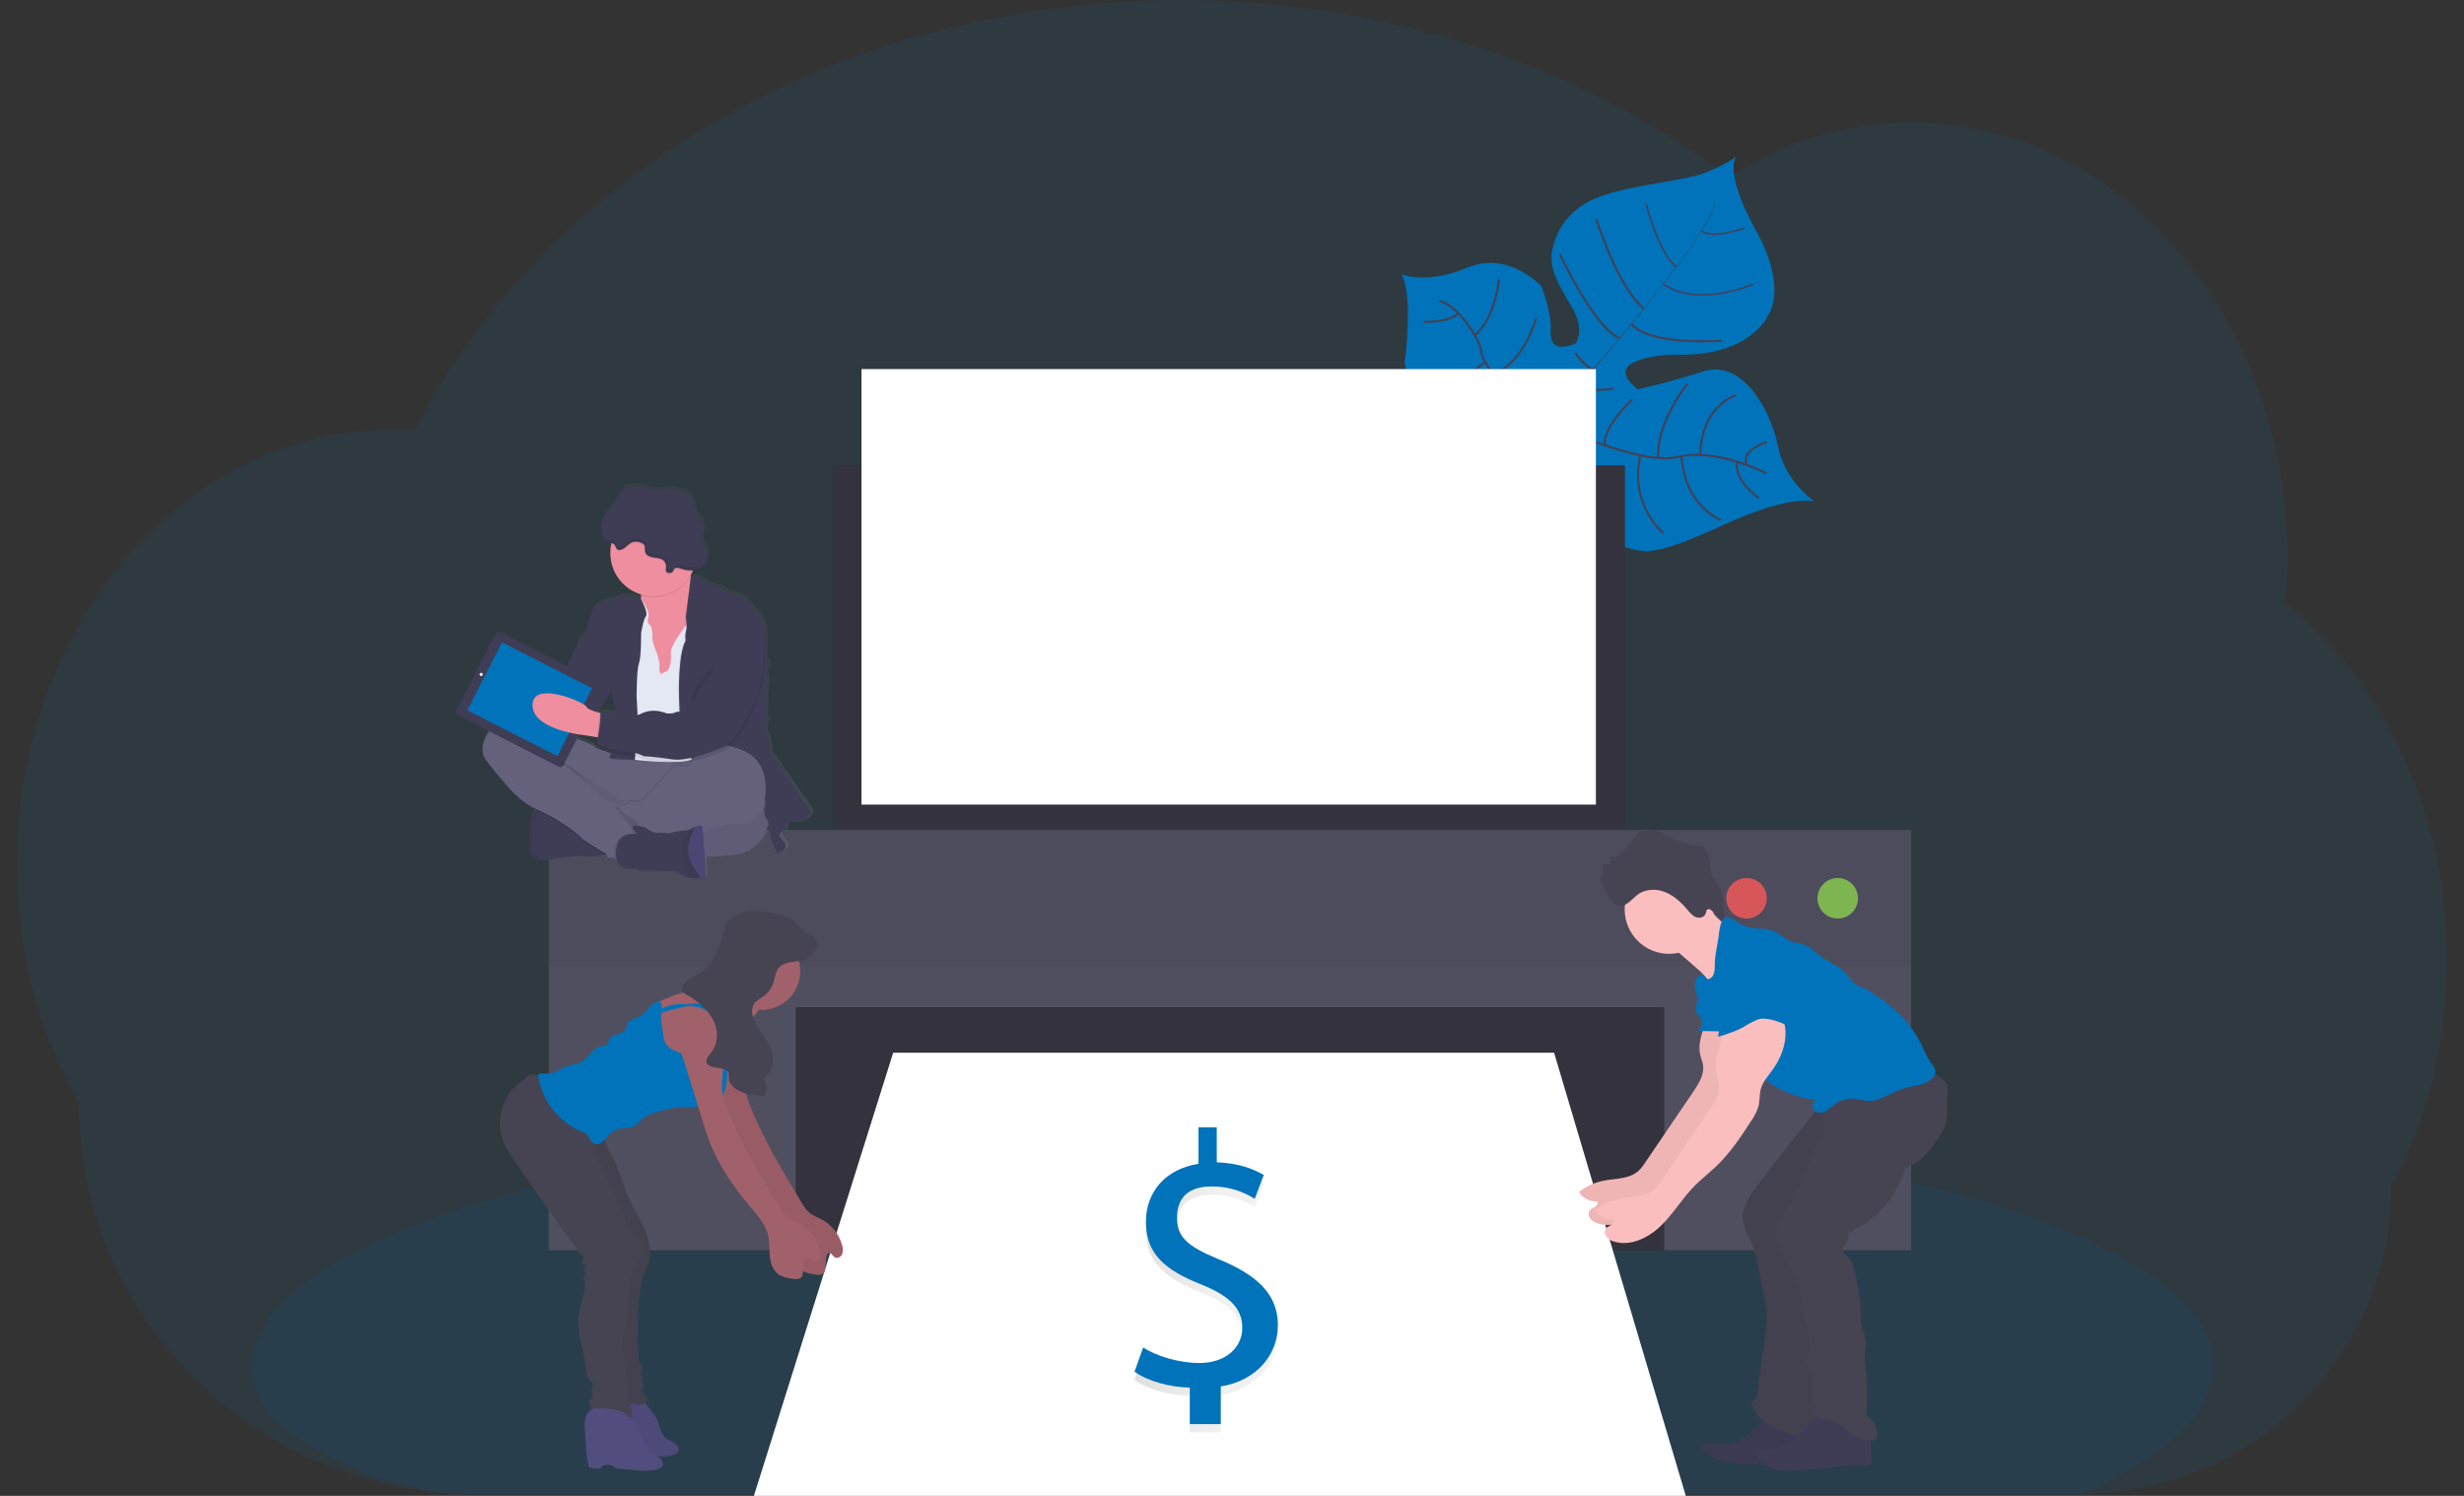 <svg width="140" height="85" viewBox="0 0 140 85" fill="none" xmlns="http://www.w3.org/2000/svg">
<rect x="0" y="0" width="140" height="85" fill="#333333" stroke="none"/>
<g clip-path="url(#clip0_1441_5515)">
<path opacity="0.1" d="M139.029 54.541C139.032 56.842 138.753 59.135 138.201 61.368C138.015 62.12 137.799 62.857 137.552 63.579C137.251 64.469 136.902 65.342 136.507 66.195C136.308 66.626 136.097 67.048 135.875 67.463C135.879 69.823 135.393 72.157 134.449 74.319C132.741 78.198 129.697 81.334 125.871 83.157C123.475 84.3 120.858 84.9 118.204 84.915H27.179C23.129 84.924 19.148 83.861 15.643 81.833C15.124 81.533 14.62 81.213 14.128 80.874C13.061 80.137 12.058 79.31 11.131 78.403C9.875 77.175 8.769 75.803 7.836 74.316C5.643 70.833 4.481 66.8 4.485 62.684C2.263 58.787 0.968 54.118 0.968 49.102C0.968 42.772 3.027 36.998 6.408 32.627C7.113 31.714 7.886 30.854 8.719 30.056C9.541 29.267 10.424 28.543 11.361 27.894C12.11 27.373 12.893 26.903 13.705 26.487C14.044 26.314 14.384 26.152 14.729 26.001C15.033 25.866 15.34 25.74 15.651 25.622C16.023 25.48 16.401 25.35 16.783 25.232C17.165 25.114 17.542 25.01 17.914 24.92C18.461 24.786 19.017 24.678 19.583 24.594C20.052 24.525 20.521 24.477 20.99 24.439C21.363 24.413 21.738 24.397 22.117 24.392H22.323C22.74 24.392 23.155 24.409 23.566 24.437C23.61 24.35 23.657 24.262 23.7 24.176C23.864 23.864 24.034 23.552 24.205 23.246V23.238C24.234 23.185 24.264 23.132 24.294 23.081C24.433 22.831 24.577 22.584 24.724 22.339C24.792 22.222 24.859 22.111 24.928 22C24.944 21.973 24.959 21.947 24.976 21.92C25.047 21.803 25.118 21.686 25.191 21.569C25.553 20.991 25.929 20.423 26.32 19.863C26.354 19.815 26.385 19.768 26.419 19.721C26.48 19.635 26.537 19.549 26.605 19.463C26.766 19.237 26.933 19.01 27.1 18.786C27.218 18.628 27.335 18.47 27.461 18.317C27.766 17.923 28.079 17.532 28.399 17.145C28.719 16.758 29.057 16.369 29.398 15.988C29.445 15.935 29.491 15.884 29.541 15.831L30.041 15.286C30.066 15.26 30.087 15.237 30.11 15.213C30.17 15.149 30.228 15.084 30.292 15.021C30.561 14.737 30.836 14.457 31.113 14.181C32.526 12.777 34.031 11.469 35.618 10.266C35.681 10.216 35.744 10.169 35.806 10.123C36.104 9.898 36.406 9.676 36.708 9.458C38.372 8.265 40.111 7.181 41.914 6.211C42.038 6.141 42.165 6.074 42.293 6.007C43.91 5.152 45.572 4.387 47.273 3.714C48.2 3.348 49.143 3.006 50.103 2.688C50.738 2.48 51.376 2.282 52.022 2.102C53.02 1.815 54.031 1.556 55.055 1.326C58.071 0.649 61.139 0.231 64.226 0.076C65.164 0.027 66.112 0.002 67.071 0.002C71.697 -0.004 76.306 0.579 80.785 1.737C80.831 1.807 80.895 1.864 80.969 1.903C81.043 1.942 81.127 1.961 81.21 1.959H81.604C81.775 2.004 81.945 2.052 82.117 2.102C83.072 2.377 84.014 2.678 84.943 3.003L85.177 3.087C87.468 3.902 89.698 4.881 91.848 6.018C93.786 7.04 95.652 8.193 97.433 9.469C97.707 9.665 97.978 9.864 98.244 10.065C98.568 9.857 98.897 9.658 99.231 9.469C100.523 8.733 101.895 8.149 103.32 7.727C106.299 6.845 109.451 6.722 112.491 7.368C116.388 8.194 119.916 10.246 122.766 13.163C123.927 14.353 124.96 15.66 125.851 17.064C125.915 17.165 125.98 17.267 126.042 17.37C126.806 18.617 127.462 19.926 128.004 21.284C128.024 21.333 128.044 21.381 128.062 21.43C128.562 22.701 128.966 24.008 129.269 25.34C129.283 25.406 129.299 25.474 129.313 25.542C129.597 26.831 129.79 28.138 129.89 29.454C129.89 29.501 129.89 29.549 129.899 29.597C129.949 30.277 129.974 30.965 129.974 31.661C129.974 32.282 129.953 32.899 129.915 33.51C129.915 33.576 129.905 33.647 129.899 33.715C129.889 33.893 129.874 34.066 129.858 34.246C130.754 34.967 131.592 35.757 132.365 36.609C132.706 36.981 133.037 37.369 133.356 37.77C134.33 38.99 135.186 40.3 135.911 41.682C137.89 45.43 139.029 49.831 139.029 54.541Z" fill="#0073BA"/>
<path opacity="0.1" d="M125.784 77.613C125.784 80.277 123.022 82.77 118.204 84.918H27.179C22.967 84.918 19.023 83.394 15.642 80.737C14.793 79.729 14.345 78.684 14.345 77.612C14.345 74.78 17.468 72.137 22.866 69.903L23.019 69.842C24.543 69.217 26.246 68.627 28.107 68.073C28.154 68.059 28.202 68.046 28.249 68.029C29.726 67.596 31.297 67.185 32.962 66.796C33.015 66.785 33.066 66.772 33.119 66.762C33.762 66.61 34.417 66.468 35.086 66.326L35.344 66.272C40.214 65.262 45.75 64.46 51.754 63.916H51.761C52.602 63.838 53.452 63.768 54.311 63.706C55.266 63.63 56.233 63.566 57.211 63.506C57.957 63.458 58.713 63.417 59.472 63.38C59.474 63.378 59.477 63.378 59.48 63.378C59.483 63.378 59.486 63.378 59.489 63.38C62.911 63.207 66.446 63.117 70.061 63.117C79 63.117 87.449 63.666 94.935 64.641C94.942 64.639 94.949 64.639 94.956 64.641C96.107 64.791 97.237 64.949 98.339 65.118C98.654 65.167 98.969 65.216 99.277 65.267C100.52 65.468 101.731 65.68 102.911 65.903C116.777 68.539 125.784 72.805 125.784 77.613Z" fill="#0073BA"/>
<path d="M103.124 28.516C103.124 28.516 101.884 28.013 97.938 29.822C93.993 31.631 93.501 31.402 92.48 31.13C91.459 30.858 90.889 30.788 89.794 29.277C89.794 29.277 89.022 25.091 88.27 24.442C87.519 23.792 84.347 24.812 84.347 24.812C84.347 24.812 80.539 25.685 79.813 20.592C79.813 20.592 80.328 16.757 79.627 15.58C79.627 15.58 81.043 16.19 83.378 15.205C85.713 14.221 87.582 16.266 87.582 16.266C87.582 16.266 88.168 17.79 88.11 18.699C88.051 19.609 88.422 19.95 89.535 19.511C89.535 19.511 90.082 18.732 89.308 17.445C88.533 16.158 87.98 15.2 88.195 14.202C88.411 13.203 89.033 11.816 91.032 11.124C93.031 10.431 95.744 10.303 97.046 9.756C98.349 9.208 98.67 8.859 98.67 8.859C98.67 8.859 97.868 9.662 99.756 13.067C101.645 16.472 100.441 17.949 100.441 17.949C100.441 17.949 99.436 20.344 95.001 20.149C95.001 20.149 90.727 20.305 93.057 22.117C93.057 22.117 94.55 21.814 96.78 21.105C99.011 20.395 100.621 23.322 101.021 25.358C101.421 27.394 103.124 28.516 103.124 28.516Z" fill="#0073BA"/>
<path d="M97.379 11.438L97.403 11.431C97.574 12.08 95.664 14.692 94.031 16.768L94.013 16.753C96.315 13.829 97.512 11.941 97.379 11.438Z" fill="#444053"/>
<path d="M94.046 16.713L94.056 16.738C92.751 18.396 91.112 20.372 89.799 21.841C89.673 21.98 89.549 22.127 89.43 22.277L89.392 22.246C89.509 22.096 89.637 21.949 89.763 21.809C91.074 20.346 92.74 18.371 94.046 16.713Z" fill="#444053"/>
<path d="M89.424 22.209L89.45 22.253C87.061 25.236 86.903 29.872 86.897 29.909L86.393 29.323C86.398 29.285 87.019 25.213 89.424 22.209Z" fill="#444053"/>
<path d="M100.359 26.899C100.359 26.899 97.546 25.433 95.347 25.961C93.148 26.488 88.202 24.097 88.202 24.097C88.202 24.097 86.104 23.245 85.682 22.273C85.682 22.273 84.242 20.75 84.159 19.963C84.075 19.177 82.674 17.194 81.76 17.118" stroke="#444053" stroke-width="0.117" stroke-miterlimit="10"/>
<path d="M99.945 28.309C99.945 28.309 98.527 27.352 98.692 26.239" stroke="#444053" stroke-width="0.117" stroke-miterlimit="10"/>
<path d="M97.769 29.543C97.769 29.543 95.74 28.807 95.542 25.919" stroke="#444053" stroke-width="0.117" stroke-miterlimit="10"/>
<path d="M94.498 30.291C94.498 30.291 92.559 28.683 93.203 25.872" stroke="#444053" stroke-width="0.117" stroke-miterlimit="10"/>
<path d="M90.561 29.506C90.561 29.506 89.271 26.798 90.419 25.036" stroke="#444053" stroke-width="0.117" stroke-miterlimit="10"/>
<path d="M100.386 25.113C100.386 25.113 98.919 25.582 99.234 26.351" stroke="#444053" stroke-width="0.117" stroke-miterlimit="10"/>
<path d="M98.616 22.456C98.616 22.456 96.652 23.078 96.607 25.855" stroke="#444053" stroke-width="0.117" stroke-miterlimit="10"/>
<path d="M95.878 21.809C95.878 21.809 94.09 24.015 94.221 26.02" stroke="#444053" stroke-width="0.117" stroke-miterlimit="10"/>
<path d="M92.748 22.674C92.748 22.674 90.973 24.371 91.2 25.315" stroke="#444053" stroke-width="0.117" stroke-miterlimit="10"/>
<path d="M91.678 22.075C91.678 22.075 90.013 22.373 89.78 21.827" stroke="#444053" stroke-width="0.117" stroke-miterlimit="10"/>
<path d="M89.515 20.066C89.515 20.066 90.356 21.18 90.57 20.93" stroke="#444053" stroke-width="0.117" stroke-miterlimit="10"/>
<path d="M97.852 19.362C97.852 19.362 93.655 19.666 92.706 18.4" stroke="#444053" stroke-width="0.117" stroke-miterlimit="10"/>
<path d="M88.637 14.454C88.637 14.454 90.605 18.68 92.037 19.218" stroke="#444053" stroke-width="0.117" stroke-miterlimit="10"/>
<path d="M90.698 12.441C90.698 12.441 91.906 16.328 93.404 17.541" stroke="#444053" stroke-width="0.117" stroke-miterlimit="10"/>
<path d="M99.617 16.153C99.617 16.153 96.426 17.523 94.511 16.137" stroke="#444053" stroke-width="0.088" stroke-miterlimit="10"/>
<path d="M93.539 11.613C93.539 11.613 94.268 14.469 95.251 15.159" stroke="#444053" stroke-width="0.088" stroke-miterlimit="10"/>
<path d="M99.135 12.952C99.135 12.952 97.342 13.632 96.674 13.112" stroke="#444053" stroke-width="0.088" stroke-miterlimit="10"/>
<path d="M87.978 20.999C87.978 20.999 87.978 23.49 87.301 23.667" stroke="#444053" stroke-width="0.117" stroke-miterlimit="10"/>
<path d="M82.435 24.226C82.435 24.226 85.131 24.461 86.37 23.067" stroke="#444053" stroke-width="0.117" stroke-miterlimit="10"/>
<path d="M87.284 18.057C87.284 18.057 86.633 20.583 84.835 21.264" stroke="#444053" stroke-width="0.117" stroke-miterlimit="10"/>
<path d="M80.82 21.565C80.82 21.565 82.726 22.227 84.366 20.541" stroke="#444053" stroke-width="0.117" stroke-miterlimit="10"/>
<path d="M85.164 15.885C85.164 15.885 84.985 18.03 83.819 19.035" stroke="#444053" stroke-width="0.117" stroke-miterlimit="10"/>
<path d="M80.893 18.296C80.893 18.296 82.474 18.307 82.844 17.791" stroke="#444053" stroke-width="0.117" stroke-miterlimit="10"/>
<path d="M92.329 26.441H47.295V49.174H92.329V26.441Z" fill="#33323D"/>
<path d="M106.501 56.081H33.267V71.044H106.501V56.081Z" fill="#33323D"/>
<path d="M50.748 59.821H88.301L95.783 85H42.835L50.748 59.821Z" fill="white"/>
<path d="M31.18 47.159V54.93V56.566V71.043H45.209V57.232H94.559V71.043H108.587V56.566V54.93V47.159H31.18Z" fill="#504F60"/>
<path opacity="0.1" d="M108.587 47.159H31.18V54.928H108.587V47.159Z" fill="#33323D"/>
<path opacity="0.8" d="M104.416 52.196C105.051 52.196 105.567 51.681 105.567 51.045C105.567 50.409 105.051 49.894 104.416 49.894C103.78 49.894 103.265 50.409 103.265 51.045C103.265 51.681 103.78 52.196 104.416 52.196Z" fill="#8CCF4D"/>
<path opacity="0.8" d="M99.236 52.196C99.871 52.196 100.387 51.681 100.387 51.045C100.387 50.409 99.871 49.894 99.236 49.894C98.6 49.894 98.085 50.409 98.085 51.045C98.085 51.681 98.6 52.196 99.236 52.196Z" fill="#FA5959"/>
<path d="M90.676 20.973H48.95V45.72H90.676V20.973Z" fill="white"/>
<path d="M97.023 57.092C97.111 58.05 96.388 58.979 96.599 59.917C96.643 60.117 96.73 60.307 96.761 60.503C96.848 61.06 96.516 61.587 96.199 62.054L93.476 66.06C93.367 66.236 93.236 66.397 93.087 66.541C92.565 67.01 91.784 66.956 91.101 67.094C90.621 67.192 90.167 67.391 89.771 67.68C89.753 67.694 89.742 67.714 89.739 67.735C89.736 67.757 89.741 67.779 89.753 67.797C89.866 67.952 90.015 68.076 90.188 68.158C90.361 68.24 90.552 68.277 90.742 68.266C90.814 68.36 90.742 68.501 90.644 68.566C90.497 68.667 90.292 68.694 90.268 68.943C90.257 69.029 90.275 69.116 90.317 69.192C90.427 69.36 90.598 69.479 90.794 69.523C91.732 69.811 92.755 69.305 93.461 68.616C94.166 67.926 94.673 67.057 95.365 66.355C95.749 65.966 96.186 65.634 96.58 65.257C97.367 64.507 97.986 63.594 98.572 62.679C98.766 62.413 98.912 62.116 99.004 61.801C99.076 61.489 99.044 61.16 99.128 60.85C99.238 60.446 99.535 60.123 99.781 59.783C100.265 59.118 100.587 58.304 100.523 57.484C100.458 56.663 99.952 55.855 99.178 55.577C98.939 55.481 98.674 55.465 98.425 55.531C98.107 55.628 97.874 55.891 97.657 56.142L97.14 56.738C97.011 56.87 96.909 57.026 96.839 57.197C96.805 57.282 96.798 57.376 96.817 57.467C96.836 57.557 96.88 57.64 96.945 57.705" fill="#FBBEBE"/>
<path opacity="0.05" d="M97.023 57.092C97.111 58.05 96.388 58.979 96.599 59.917C96.643 60.117 96.73 60.307 96.761 60.503C96.848 61.06 96.516 61.587 96.199 62.054L93.476 66.06C93.367 66.236 93.236 66.397 93.087 66.541C92.565 67.01 91.784 66.956 91.101 67.094C90.621 67.192 90.167 67.391 89.771 67.68C89.753 67.694 89.742 67.714 89.739 67.735C89.736 67.757 89.741 67.779 89.753 67.797C89.866 67.952 90.015 68.076 90.188 68.158C90.361 68.24 90.552 68.277 90.742 68.266C90.814 68.36 90.742 68.501 90.644 68.566C90.497 68.667 90.292 68.694 90.268 68.943C90.257 69.029 90.275 69.116 90.317 69.192C90.427 69.36 90.598 69.479 90.794 69.523C91.732 69.811 92.755 69.305 93.461 68.616C94.166 67.926 94.673 67.057 95.365 66.355C95.749 65.966 96.186 65.634 96.58 65.257C97.367 64.507 97.986 63.594 98.572 62.679C98.766 62.413 98.912 62.116 99.004 61.801C99.076 61.489 99.044 61.16 99.128 60.85C99.238 60.446 99.535 60.123 99.781 59.783C100.265 59.118 100.587 58.304 100.523 57.484C100.458 56.663 99.952 55.855 99.178 55.577C98.939 55.481 98.674 55.465 98.425 55.531C98.107 55.628 97.874 55.891 97.657 56.142L97.14 56.738C97.011 56.87 96.909 57.026 96.839 57.197C96.805 57.282 96.798 57.376 96.817 57.467C96.836 57.557 96.88 57.64 96.945 57.705" fill="black"/>
<path d="M99.085 81.742C98.489 82.104 97.748 82.127 97.057 82.042C96.94 82.029 96.814 82.02 96.743 82.106C96.639 82.231 96.761 82.414 96.887 82.515C97.296 82.821 97.775 83.018 98.281 83.088C98.732 83.151 99.187 83.181 99.643 83.178C100.885 83.2 102.135 83.221 103.365 83.041C103.436 83.036 103.506 83.016 103.568 82.982C103.648 82.926 103.703 82.842 103.722 82.747C103.807 82.428 103.644 82.084 103.399 81.862C103.154 81.641 102.839 81.516 102.531 81.393L101.45 80.972C101.196 80.873 100.789 80.612 100.512 80.632C100.007 80.672 99.514 81.491 99.085 81.742Z" fill="#3F3D56"/>
<path opacity="0.05" d="M99.085 81.742C98.489 82.104 97.748 82.127 97.057 82.042C96.94 82.029 96.814 82.02 96.743 82.106C96.639 82.231 96.761 82.414 96.887 82.515C97.296 82.821 97.775 83.018 98.281 83.088C98.732 83.151 99.187 83.181 99.643 83.178C100.885 83.2 102.135 83.221 103.365 83.041C103.436 83.036 103.506 83.016 103.568 82.982C103.648 82.926 103.703 82.842 103.722 82.747C103.807 82.428 103.644 82.084 103.399 81.862C103.154 81.641 102.839 81.516 102.531 81.393L101.45 80.972C101.196 80.873 100.789 80.612 100.512 80.632C100.007 80.672 99.514 81.491 99.085 81.742Z" fill="black"/>
<path d="M99.838 67.388C99.389 67.987 98.923 68.678 99.034 69.42C99.094 69.819 99.318 70.172 99.482 70.541C99.687 71.049 99.84 71.577 99.936 72.117C100.104 72.901 100.273 73.688 100.376 74.483C100.494 75.382 99.943 77.983 99.891 78.889C99.878 79.108 99.854 79.344 99.701 79.501C99.641 79.564 99.562 79.619 99.536 79.695C99.519 79.772 99.532 79.853 99.571 79.922C99.826 80.495 100.345 80.921 100.921 81.165C101.498 81.409 102.901 81.827 103.527 81.849C103.61 81.859 103.695 81.848 103.772 81.816C103.857 81.766 103.923 81.69 103.962 81.6C104.414 80.736 103.98 77.66 103.987 76.683C103.987 75.863 104.185 75.061 104.15 74.248C104.12 73.595 103.946 72.958 103.882 72.307C103.778 71.239 103.974 70.168 104.171 69.113C104.321 68.305 104.471 67.496 104.663 66.697C104.78 66.21 104.916 65.718 105.185 65.29C105.397 64.954 105.685 64.674 105.928 64.352C106.6 63.471 106.899 62.36 106.759 61.26C106.745 61.152 105.197 61.653 105.063 61.712C104.507 61.948 103.996 62.277 103.552 62.684C103.2 63.024 102.913 63.48 102.599 63.862C102.156 64.402 101.718 64.945 101.287 65.493C100.797 66.122 100.314 66.754 99.838 67.388Z" fill="#464353"/>
<path opacity="0.05" d="M99.838 67.35C99.389 67.949 98.923 68.639 99.034 69.382C99.094 69.781 99.318 70.133 99.482 70.503C99.687 71.011 99.839 71.539 99.936 72.078C100.104 72.862 100.273 73.649 100.376 74.445C100.494 75.344 99.943 77.946 99.891 78.852C99.878 79.069 99.854 79.307 99.701 79.463C99.641 79.525 99.562 79.58 99.536 79.656C99.518 79.736 99.531 79.819 99.571 79.891C99.826 80.463 100.345 80.889 100.921 81.132C101.498 81.374 102.901 81.601 103.527 81.621C103.61 81.631 103.695 81.619 103.772 81.588C103.857 81.537 103.923 81.461 103.962 81.371C104.414 80.507 103.98 77.627 103.987 76.652C103.987 75.831 104.185 75.028 104.15 74.215C104.12 73.562 103.946 72.925 103.882 72.274C103.778 71.206 103.974 70.135 104.171 69.081C104.321 68.272 104.471 67.463 104.663 66.664C104.78 66.177 104.916 65.685 105.185 65.257C105.397 64.922 105.685 64.641 105.928 64.327C106.599 63.445 106.898 62.334 106.759 61.234C106.745 61.126 105.197 61.626 105.063 61.686C104.507 61.922 103.996 62.252 103.552 62.661C103.2 63.002 102.913 63.457 102.599 63.833C102.156 64.372 101.718 64.916 101.287 65.465C100.797 66.09 100.314 66.718 99.838 67.35Z" fill="black"/>
<path d="M94.834 54.2C96.228 54.2 97.358 53.071 97.358 51.677C97.358 50.283 96.228 49.153 94.834 49.153C93.441 49.153 92.311 50.283 92.311 51.677C92.311 53.071 93.441 54.2 94.834 54.2Z" fill="#FBBEBE"/>
<path d="M97.106 51.571C97.339 51.944 97.645 52.265 98.004 52.517C98.364 52.768 98.771 52.945 99.201 53.036L99.011 53.724C98.683 54.912 98.308 56.167 97.397 56.99C97.496 56.588 97.368 56.156 97.14 55.81C96.897 55.473 96.609 55.172 96.283 54.914L94.831 53.651C94.788 53.619 94.751 53.579 94.722 53.533C94.687 53.445 94.687 53.346 94.722 53.257C94.907 52.681 95.436 52.319 95.864 51.932C96.079 51.731 96.271 51.506 96.438 51.263C96.736 50.849 96.915 51.263 97.106 51.571Z" fill="#FBBEBE"/>
<path d="M91.509 49.14L91.453 48.671C91.851 48.775 92.229 48.437 92.483 48.085C92.737 47.734 92.974 47.321 93.362 47.176C93.831 46.998 94.333 47.282 94.783 47.517C95.287 47.798 95.841 47.979 96.415 48.05C96.506 48.053 96.597 48.068 96.684 48.095C96.977 48.199 97.117 48.563 97.159 48.9C97.201 49.236 97.189 49.588 97.335 49.886C97.444 50.111 97.632 50.278 97.747 50.5C98.055 51.098 97.758 51.914 98.084 52.5L97.275 51.758C97.2 51.69 97.096 51.619 97.015 51.677C96.934 51.734 96.945 51.821 96.918 51.9C96.84 52.134 96.553 52.2 96.343 52.109C96.133 52.019 95.982 51.82 95.828 51.64C95.471 51.218 95.045 50.848 94.539 50.668C94.32 50.584 94.085 50.547 93.851 50.561C93.617 50.575 93.388 50.639 93.18 50.748C92.803 50.962 92.526 51.459 92.065 51.476C91.43 51.5 91.167 50.319 90.873 49.853C90.98 49.772 91.055 49.656 91.085 49.525C91.116 49.394 91.099 49.257 91.039 49.137C91.091 49.117 91.501 49.064 91.509 49.14Z" fill="#464353"/>
<path d="M102.028 81.722C101.529 82.166 100.882 82.408 100.214 82.398C100.044 82.398 99.808 82.431 99.807 82.601C99.81 82.651 99.827 82.7 99.856 82.741C100.068 83.093 100.402 83.354 100.794 83.475C101.157 83.585 101.546 83.567 101.926 83.548L103.034 83.49C103.242 83.479 103.452 83.468 103.661 83.442C103.869 83.416 104.095 83.373 104.313 83.341C104.847 83.265 105.387 83.24 105.925 83.265C106.068 83.271 106.234 83.265 106.323 83.157C106.412 83.05 106.364 82.855 106.331 82.699C106.265 82.378 106.331 82.041 106.27 81.719C106.163 81.153 105.677 80.721 105.14 80.515C104.642 80.326 103.758 80.109 103.286 80.424C102.779 80.764 102.475 81.317 102.028 81.722Z" fill="#3F3D56"/>
<path d="M103.125 62.778C103.224 63.247 103.672 63.599 103.687 64.068C103.697 64.448 103.425 64.771 103.231 65.093C103.045 65.431 102.888 65.784 102.762 66.148C102.392 67.094 101.933 68.002 101.393 68.862C101.132 69.273 100.842 69.721 100.902 70.205C100.942 70.431 101.022 70.648 101.136 70.847L101.915 72.396C102.087 72.705 102.22 73.034 102.314 73.375C102.381 73.669 102.388 73.974 102.431 74.274C102.554 75.223 103 76.18 102.737 77.1C102.714 77.18 102.632 77.276 102.569 77.217C102.826 77.698 103.038 78.183 103.014 78.728C103.003 79.014 102.915 79.314 103.022 79.579C103.082 79.682 103.122 79.796 103.139 79.914C103.139 79.992 103.103 80.065 103.095 80.148C103.074 80.368 103.274 80.551 103.484 80.617C103.694 80.684 103.92 80.682 104.131 80.745C104.538 80.862 104.826 81.214 105.174 81.458C105.527 81.702 105.943 81.838 106.372 81.848C106.433 81.855 106.494 81.842 106.548 81.813C106.579 81.786 106.603 81.753 106.62 81.716C106.637 81.679 106.646 81.639 106.646 81.599C106.665 81.404 106.636 81.209 106.561 81.029C106.486 80.849 106.368 80.689 106.217 80.566C106.152 80.524 106.097 80.467 106.059 80.399C106.039 80.339 106.034 80.275 106.044 80.213C106.107 79.361 106.092 78.505 105.998 77.655C105.956 77.386 105.942 77.114 105.957 76.842C105.98 76.616 106.048 76.391 106.023 76.164C105.997 75.938 105.883 75.734 105.815 75.516C105.698 75.129 105.728 74.714 105.716 74.309C105.694 73.606 105.534 72.916 105.373 72.232C105.311 71.963 105.241 71.681 105.05 71.482C104.888 71.313 104.627 71.15 104.688 70.925C104.721 70.841 104.771 70.766 104.835 70.703C104.911 70.609 104.966 70.5 104.998 70.383C105.03 70.266 105.038 70.144 105.022 70.025C105.09 70.043 105.163 70.036 105.227 70.006C105.292 69.976 105.343 69.925 105.373 69.861C106.64 69.264 107.665 68.068 108.116 66.741C108.141 66.644 108.181 66.55 108.233 66.464C108.351 66.299 108.555 66.229 108.735 66.138C109.302 65.853 109.695 65.317 110.055 64.793C110.265 64.489 110.473 64.174 110.564 63.817C110.613 63.586 110.636 63.35 110.634 63.114L110.666 61.892C110.672 61.813 110.664 61.734 110.642 61.658C110.612 61.585 110.568 61.519 110.511 61.464C110.167 61.098 109.715 60.852 109.221 60.761C108.889 60.701 108.549 60.713 108.212 60.685C107.559 60.631 106.915 60.429 106.262 60.476C105.235 60.551 104.322 61.263 103.838 62.171C103.668 62.496 103.49 62.778 103.125 62.778Z" fill="#464353"/>
<path d="M97.428 54.836C97.443 55.024 97.418 55.214 97.355 55.391C97.275 55.563 97.073 55.695 96.899 55.626C96.951 55.509 96.811 55.369 96.68 55.384C96.616 55.399 96.556 55.428 96.506 55.471C96.456 55.514 96.417 55.568 96.392 55.629C96.305 55.804 96.276 56.001 96.309 56.193C96.35 56.428 96.488 56.662 96.452 56.897C96.423 57.096 96.276 57.295 96.355 57.483C96.405 57.567 96.468 57.643 96.542 57.708C96.645 57.834 96.696 57.995 96.683 58.158C96.671 58.32 96.597 58.472 96.475 58.581L98.442 58.62C98.371 58.949 98.517 59.285 98.686 59.577C99.158 60.379 99.81 61.061 100.59 61.57C101.37 62.078 102.257 62.399 103.181 62.508C103.131 62.537 103.089 62.577 103.056 62.625C103.024 62.673 103.002 62.728 102.993 62.785C102.984 62.842 102.988 62.901 103.004 62.956C103.021 63.012 103.049 63.063 103.088 63.107C103.247 63.265 103.518 63.245 103.718 63.142C103.919 63.039 104.077 62.869 104.26 62.737C104.582 62.508 104.977 62.401 105.371 62.437C105.617 62.461 105.856 62.54 106.103 62.554C106.833 62.593 107.459 62.069 108.156 61.851C108.667 61.694 109.245 61.694 109.68 61.375C109.865 61.238 110.016 61.013 109.962 60.789C109.916 60.661 109.844 60.543 109.75 60.445C109.503 60.126 109.357 59.741 109.182 59.379C108.831 58.661 108.349 58.016 107.76 57.475C107.316 57.087 106.846 56.729 106.353 56.405C106.233 56.316 106.105 56.237 105.971 56.171C105.792 56.113 105.617 56.042 105.448 55.959C105.214 55.813 105.084 55.557 104.907 55.349C104.516 54.894 103.917 54.685 103.437 54.327C103.115 54.093 102.831 53.772 102.445 53.656C102.259 53.599 102.06 53.594 101.872 53.538C101.448 53.409 101.138 53.032 100.721 52.88C100.39 52.762 100.027 52.79 99.678 52.747C99.293 52.699 98.926 52.56 98.608 52.34C98.502 52.255 98.383 52.187 98.256 52.139C97.73 51.978 97.686 52.959 97.637 53.3C97.558 53.822 97.428 54.324 97.428 54.836Z" fill="#0073BA"/>
<path d="M97.942 58.13C98.03 59.087 97.306 60.016 97.517 60.954C97.562 61.155 97.649 61.345 97.68 61.541C97.768 62.097 97.435 62.625 97.118 63.09L94.395 67.087C94.286 67.263 94.155 67.424 94.006 67.568C93.484 68.037 92.704 67.983 92.02 68.121C91.54 68.219 91.086 68.418 90.69 68.707C90.672 68.721 90.661 68.74 90.658 68.762C90.654 68.784 90.66 68.806 90.672 68.824C90.784 68.979 90.934 69.103 91.107 69.185C91.28 69.267 91.47 69.304 91.661 69.293C91.733 69.388 91.661 69.528 91.563 69.593C91.416 69.695 91.211 69.722 91.187 69.971C91.176 70.057 91.194 70.144 91.236 70.22C91.347 70.388 91.517 70.506 91.713 70.551C92.651 70.839 93.674 70.333 94.38 69.644C95.085 68.954 95.592 68.085 96.286 67.382C96.669 66.995 97.106 66.662 97.499 66.285C98.288 65.535 98.9 64.622 99.491 63.707C99.685 63.441 99.831 63.144 99.923 62.829C99.995 62.517 99.963 62.188 100.047 61.878C100.157 61.474 100.454 61.15 100.7 60.811C101.184 60.146 101.506 59.332 101.442 58.512C101.377 57.691 100.871 56.883 100.097 56.605C99.858 56.508 99.593 56.492 99.344 56.559C99.027 56.656 98.793 56.919 98.576 57.169L98.059 57.766C97.93 57.898 97.828 58.054 97.759 58.224C97.725 58.31 97.718 58.404 97.736 58.494C97.755 58.584 97.8 58.667 97.865 58.732" fill="#FBBEBE"/>
<path d="M99.32 54.195C98.962 54.216 98.568 54.251 98.315 54.507C98.209 54.624 98.124 54.758 98.061 54.903C97.816 55.403 97.577 55.926 97.56 56.483C97.544 56.928 97.677 57.363 97.741 57.804C97.798 58.169 97.655 58.542 97.624 58.913C98.068 58.777 98.654 58.591 99.058 58.362C99.322 58.189 99.603 58.043 99.896 57.926C100.324 57.784 101.042 58.028 101.445 58.228C101.468 57.942 101.254 57.446 101.277 57.16C101.28 57.041 101.301 56.922 101.34 56.809C101.401 56.688 101.472 56.574 101.554 56.468C101.71 56.216 101.781 55.921 101.759 55.627C101.736 55.332 101.621 55.051 101.429 54.826C101.069 54.421 100.504 54.269 99.966 54.206C99.627 54.167 99.285 54.155 98.944 54.17" fill="#0073BA"/>
<path d="M46.216 45.994L43.904 42.642C43.904 42.642 43.861 41.812 43.71 41.618C43.559 41.425 43.677 40.994 43.677 40.994C43.677 40.994 43.84 40.759 43.699 40.735C43.559 40.71 43.677 40.185 43.677 40.185L43.666 39.344C43.666 39.344 43.796 38.536 43.689 38.342C43.657 38.29 43.641 38.229 43.643 38.168C43.645 38.106 43.664 38.047 43.699 37.997C43.699 37.997 43.828 37.534 43.699 37.41C43.57 37.287 43.602 36.57 43.633 35.998C43.665 35.426 43.407 35.104 43.407 35.018C43.407 34.933 42.554 34.091 42.554 34.015C42.554 33.939 42.014 33.627 41.689 33.546C41.364 33.465 41.204 33.395 41.214 33.351C41.225 33.308 40.707 33.137 40.707 33.137C40.707 33.137 40.253 33.104 40.08 32.878C39.906 32.651 39.376 32.586 39.363 32.584L39.353 32.539C39.353 32.523 39.347 32.506 39.343 32.49C39.386 32.422 39.425 32.351 39.461 32.279L39.491 32.213C39.681 32.214 39.867 32.157 40.022 32.048C40.099 31.984 40.161 31.906 40.206 31.817C40.251 31.728 40.276 31.63 40.281 31.531C40.29 31.332 40.247 31.134 40.154 30.957C40.06 30.763 39.92 30.562 39.969 30.351C39.99 30.26 40.044 30.181 40.072 30.092C40.114 29.918 40.087 29.734 39.995 29.581C39.913 29.425 39.799 29.286 39.708 29.135C39.592 28.942 39.514 28.727 39.479 28.505C39.473 28.386 39.445 28.269 39.396 28.161C39.347 28.085 39.282 28.02 39.206 27.97C38.868 27.729 38.46 27.605 38.045 27.618C37.751 27.628 37.459 27.707 37.166 27.671C36.991 27.641 36.819 27.596 36.652 27.537C36.29 27.43 35.871 27.386 35.556 27.594C35.241 27.801 35.115 28.209 34.901 28.531C34.712 28.813 34.432 29.049 34.291 29.352C34.291 29.352 34.291 29.34 34.291 29.335C34.256 29.404 34.229 29.477 34.211 29.552C34.17 29.791 34.187 30.036 34.259 30.267C34.275 30.392 34.337 30.506 34.433 30.586C34.54 30.655 34.686 30.639 34.811 30.661L34.797 30.722C34.67 31.328 34.776 31.959 35.093 32.491C35.41 33.022 35.916 33.415 36.509 33.592C36.509 33.614 36.509 33.635 36.509 33.657C36.509 33.719 36.505 33.781 36.497 33.842C36.497 33.842 35.411 33.619 35.119 33.77C34.827 33.921 34.255 34.039 34.168 34.121C34.082 34.203 33.866 34.144 33.671 34.65C33.477 35.156 33.456 35.673 33.203 35.911C32.949 36.149 32.825 36.31 32.813 36.482C32.802 36.654 32.846 36.698 32.749 36.752C32.652 36.806 32.514 37.032 32.554 37.119C32.569 37.178 32.566 37.24 32.545 37.298C32.524 37.355 32.487 37.405 32.437 37.441C32.386 37.477 32.345 37.526 32.318 37.583C32.292 37.639 32.281 37.702 32.286 37.764C32.286 37.764 32.22 37.999 32.069 38.056C31.918 38.114 31.82 38.465 31.82 38.465L31.331 39.028L30.36 37.954C30.287 37.874 30.185 37.826 30.077 37.821C29.969 37.815 29.863 37.853 29.782 37.925L29.305 38.354C29.121 38.399 28.955 38.498 28.828 38.638C28.725 38.745 28.641 38.87 28.581 39.006L28.32 39.24C28.238 39.342 28.188 39.466 28.176 39.596C28.164 39.727 28.19 39.858 28.253 39.973L28.875 40.661V40.667C28.654 40.686 28.445 40.772 28.274 40.912C27.345 41.732 27.336 42.486 27.474 42.831C27.613 43.175 28.792 44.501 28.792 44.501C28.792 44.501 29.476 45.391 30.464 45.863L30.457 45.871C30.437 45.892 30.418 45.915 30.4 45.938L30.384 45.959L30.368 45.98L30.351 46.006C30.346 46.013 30.342 46.02 30.338 46.027L30.319 46.057C30.315 46.064 30.311 46.071 30.307 46.079C30.299 46.093 30.292 46.107 30.285 46.121C30.282 46.125 30.28 46.13 30.278 46.135C30.269 46.154 30.259 46.172 30.251 46.193L30.242 46.215C30.236 46.229 30.231 46.243 30.225 46.258C30.222 46.267 30.218 46.276 30.216 46.286L30.202 46.328C30.198 46.338 30.195 46.348 30.192 46.359C30.192 46.374 30.183 46.389 30.18 46.406C30.176 46.422 30.174 46.424 30.171 46.435C30.169 46.446 30.16 46.485 30.155 46.512C30.155 46.522 30.155 46.532 30.149 46.543C30.143 46.553 30.143 46.579 30.14 46.598C30.136 46.617 30.14 46.624 30.14 46.638L30.133 46.69V46.733C30.133 46.753 30.133 46.773 30.127 46.794C30.121 46.815 30.127 46.818 30.127 46.831C30.127 46.865 30.127 46.899 30.127 46.935C30.106 48.197 30.18 48.38 30.18 48.38C30.228 48.496 30.306 48.597 30.407 48.673C30.508 48.749 30.627 48.796 30.753 48.81C30.814 48.815 30.876 48.811 30.937 48.8C31.499 48.703 32.812 48.477 33.281 48.566C33.561 48.617 34.078 48.54 34.446 48.471L34.543 48.452L34.61 48.667L34.824 48.608L35.005 48.712L35.123 48.779C35.336 49.501 36.201 49.255 36.201 49.255L36.406 49.372L38.491 49.426C38.725 49.567 38.973 49.685 39.23 49.778C39.264 49.789 39.299 49.797 39.334 49.801C39.529 49.817 39.725 49.821 39.92 49.812C40.08 49.812 40.203 49.801 40.203 49.801C40.203 49.801 40.181 49.235 40.151 48.601C40.797 48.585 41.442 48.532 42.083 48.443C43.196 48.248 43.66 47.236 43.832 46.694C43.883 46.915 43.919 47.139 43.941 47.366C43.986 47.564 44.044 47.76 44.114 47.952C44.174 48.105 44.253 48.25 44.349 48.383C45.169 48.103 44.672 47.68 44.5 47.499C44.327 47.319 44.617 47.165 44.617 47.165C44.617 47.165 44.844 47.014 44.822 46.874C44.8 46.735 44.789 46.584 45.525 46.594C46.261 46.605 46.216 45.994 46.216 45.994ZM34.808 39.112C34.818 39.173 34.926 39.838 35.012 40.013C35.038 40.128 35.047 40.246 35.037 40.364C34.602 40.329 34.148 40.31 34.148 40.31C34.161 40.326 34.169 40.345 34.172 40.365L34.103 40.35L34.004 40.327L34.806 39.107L34.808 39.112ZM33.219 41.64L33.973 41.757L34.036 41.766C34.015 41.882 34.002 42 33.997 42.118C33.997 42.13 34.014 42.142 34.038 42.158C34.028 42.217 34.023 42.277 34.024 42.337C34.036 42.396 34.388 42.525 34.792 42.631C34.786 42.654 34.781 42.675 34.776 42.693C34.418 42.506 33.857 42.418 33.792 42.278C33.728 42.139 31.815 41.471 31.815 41.471L31.625 41.376L32.128 41.471L32.266 41.457C32.579 41.538 32.898 41.599 33.219 41.64Z" fill="url(#paint0_linear_1441_5515)"/>
<path d="M43.757 46.463C43.757 46.463 43.458 48.273 41.937 48.54C40.417 48.807 35.342 48.755 35.342 48.755C35.342 48.755 32.439 48.336 31.39 45.885C30.341 43.434 29.666 42.458 30.57 42.416C31.474 42.373 36.32 44.057 36.598 44.075C36.876 44.094 44.025 40.349 43.757 46.463Z" fill="#65617D"/>
<path opacity="0.05" d="M43.757 46.463C43.757 46.463 43.458 48.273 41.937 48.54C40.417 48.807 35.342 48.755 35.342 48.755C35.342 48.755 32.439 48.336 31.39 45.885C30.341 43.434 29.666 42.458 30.57 42.416C31.474 42.373 36.32 44.057 36.598 44.075C36.876 44.094 44.025 40.349 43.757 46.463Z" fill="black"/>
<path d="M30.147 48.478C30.194 48.594 30.271 48.695 30.371 48.77C30.471 48.846 30.59 48.892 30.714 48.906C30.776 48.91 30.837 48.906 30.898 48.895C31.455 48.799 32.761 48.574 33.221 48.661C33.498 48.711 34.01 48.635 34.375 48.567C34.617 48.522 34.795 48.478 34.795 48.478C34.795 48.478 34.367 47.054 34.314 47.012C34.261 46.969 32.386 45.84 32.386 45.84L30.902 45.733C30.702 45.763 30.521 45.869 30.398 46.028C30.242 46.218 30.107 46.529 30.098 47.039C30.073 48.294 30.147 48.478 30.147 48.478Z" fill="#3F3D56"/>
<path opacity="0.05" d="M30.147 48.478C30.194 48.594 30.271 48.695 30.371 48.77C30.471 48.845 30.59 48.892 30.714 48.906C30.569 48.718 30.434 48.523 30.311 48.32L30.319 47.281C30.29 46.996 30.327 46.709 30.429 46.441C30.531 46.173 30.694 45.933 30.905 45.74C30.905 45.74 30.123 45.792 30.101 47.045C30.079 48.299 30.147 48.478 30.147 48.478Z" fill="black"/>
<path opacity="0.1" d="M36.583 46.206L37.965 45.124L40.138 42.983L39.552 42.956C39.464 43.012 39.218 43.191 39.209 43.404C39.198 43.665 38.623 43.423 38.321 43.571C38.02 43.72 36.555 45.599 36.298 45.586C36.041 45.574 35.837 45.456 35.73 45.639L35.723 45.651L36.583 46.206Z" fill="black"/>
<path opacity="0.1" d="M30.394 46.031C30.443 46.054 30.494 46.077 30.544 46.099C31.593 46.549 32.888 47.491 32.986 47.662C33.044 47.767 33.796 48.222 34.375 48.565C34.617 48.519 34.795 48.476 34.795 48.476C34.795 48.476 34.367 47.051 34.314 47.009C34.261 46.967 32.386 45.837 32.386 45.837L30.902 45.73C30.7 45.761 30.518 45.868 30.394 46.031Z" fill="black"/>
<path d="M27.482 42.962C27.621 43.304 28.788 44.622 28.788 44.622C28.788 44.622 29.527 45.585 30.577 46.028C31.627 46.471 32.921 47.421 33.017 47.592C33.079 47.702 33.916 48.206 34.505 48.552L34.637 48.629L34.929 48.799L35.084 48.887C35.084 48.887 35.443 48.6 35.8 48.31C36.157 48.021 36.503 47.737 36.503 47.724C36.503 47.712 36.653 47.328 36.62 47.307C36.588 47.286 36.53 47.148 36.394 46.975C36.251 46.784 36.064 46.63 35.849 46.525C35.538 46.366 35.291 46.106 35.146 45.788C35.146 45.788 35.099 45.754 35.029 45.708C34.883 45.608 34.72 45.535 34.548 45.494C34.314 45.465 33.873 44.983 33.873 44.983C33.702 44.871 33.559 44.721 33.456 44.544C33.339 44.31 31.682 43.168 31.529 43.063L35.554 45.648L36.517 46.267L37.899 45.187L40.072 43.045L39.355 43.012C38.3 42.967 36.425 42.895 36.19 42.949C35.998 42.993 35.8 43.006 35.604 42.988C35.604 42.988 35.07 43.011 34.716 42.825C34.362 42.638 33.805 42.55 33.74 42.412C33.676 42.274 31.782 41.61 31.782 41.61C31.782 41.61 29.203 40.24 28.281 41.054C27.358 41.867 27.343 42.617 27.482 42.962Z" fill="#65617D"/>
<path d="M35.801 35.103L36.133 36.206L36.562 38.689L38.136 38.796L38.586 38.046L39.041 37.291C39.041 37.291 39.325 36.288 39.529 35.317C39.708 34.458 39.826 33.623 39.631 33.533C39.456 33.453 39.342 33.164 39.267 32.852C39.258 32.815 39.25 32.775 39.243 32.735C39.19 32.471 39.155 32.205 39.137 31.937C39.137 31.937 35.84 31.765 36.3 33.125C36.383 33.357 36.425 33.602 36.425 33.848C36.425 33.912 36.425 33.974 36.413 34.032C36.39 34.243 36.324 34.447 36.219 34.631C36.113 34.816 35.971 34.976 35.801 35.103Z" fill="#EE8E9E"/>
<path d="M35.117 34.921L35.234 36.796L35.501 38.392L35.801 39.131L36.07 43.173C36.07 43.173 38.648 43.472 39.279 43.167C39.325 43.149 39.366 43.119 39.396 43.079C40.155 41.934 39.906 38.617 39.906 38.617L40.194 36.475L40.002 35.364L39.533 35.315L39.175 35.276C39.175 35.276 39.094 35.376 38.977 35.53C38.659 35.949 38.075 36.774 38.115 37.117C38.168 37.586 38.05 38.071 37.868 38.145C37.685 38.221 37.536 38.349 37.504 38.221C37.459 38.112 37.447 37.993 37.471 37.878C37.504 37.695 37.332 37.139 37.332 37.139C37.332 37.139 37.044 36.486 37.065 36.208C37.086 35.93 37.033 35.608 36.947 35.533C36.862 35.458 36.744 35.383 36.84 35.041C36.936 34.698 36.418 34.031 36.418 34.031L35.117 34.921Z" fill="#E3E8F4"/>
<path opacity="0.1" d="M38.526 39.6L38.634 42.801L39.252 43.145C39.298 43.126 39.339 43.095 39.369 43.056C40.128 41.91 39.879 38.593 39.879 38.593L40.169 36.452L39.975 35.34L39.506 35.291C39.687 34.432 39.804 33.599 39.608 33.507C39.434 33.428 39.32 33.138 39.246 32.827L38.912 35.092C38.912 35.092 38.94 35.296 38.95 35.507C38.964 35.64 38.954 35.775 38.923 35.906C38.879 36.081 38.872 36.263 38.901 36.441C38.708 36.781 38.612 37.412 38.565 38.02C38.502 38.829 38.526 39.6 38.526 39.6Z" fill="black"/>
<path d="M39.255 32.771C39.255 32.771 39.796 32.838 39.967 33.063C40.138 33.288 40.588 33.321 40.588 33.321C40.588 33.321 41.102 33.492 41.091 33.534C41.081 33.576 41.241 33.642 41.56 33.727C41.879 33.813 42.417 34.124 42.417 34.196C42.417 34.269 43.262 35.106 43.262 35.191C43.262 35.277 43.519 35.598 43.487 36.166C43.455 36.733 43.422 37.455 43.551 37.572C43.68 37.689 43.551 38.15 43.551 38.15C43.517 38.2 43.497 38.259 43.495 38.32C43.494 38.381 43.509 38.441 43.541 38.493C43.648 38.686 43.519 39.489 43.519 39.489L43.53 40.324C43.53 40.324 43.413 40.848 43.551 40.871C43.69 40.893 43.53 41.127 43.53 41.127C43.53 41.127 43.413 41.555 43.562 41.748C43.711 41.942 43.754 42.765 43.754 42.765L46.046 46.095C46.046 46.095 46.079 46.706 45.351 46.695C44.623 46.684 44.632 46.834 44.654 46.973C44.677 47.111 44.45 47.262 44.45 47.262C44.45 47.262 44.162 47.412 44.333 47.594C44.504 47.776 44.997 48.194 44.183 48.472C44.087 48.34 44.009 48.196 43.949 48.044C43.88 47.855 43.823 47.662 43.778 47.466C43.778 47.466 43.703 46.652 43.553 46.545C43.403 46.438 43.424 45.924 43.424 45.924C43.424 45.924 43.638 45.507 43.338 45.338C43.038 45.169 38.692 42.759 38.692 42.759L38.586 39.557C38.586 39.557 38.511 37.19 38.961 36.398C38.932 36.219 38.939 36.037 38.982 35.862C39.057 35.67 38.972 35.048 38.972 35.048L39.255 32.771Z" fill="#3F3D56"/>
<path opacity="0.1" d="M36.449 34.06C36.449 34.06 35.373 33.839 35.084 33.989C34.794 34.139 34.228 34.256 34.146 34.34C34.064 34.425 33.847 34.363 33.654 34.866C33.46 35.368 33.441 35.883 33.193 36.119C32.946 36.354 32.819 36.515 32.809 36.686C32.798 36.857 32.84 36.901 32.744 36.953C32.648 37.006 32.51 37.232 32.551 37.318C32.592 37.403 34.778 39.288 34.778 39.288C34.778 39.288 34.886 40.006 34.982 40.187C35.078 40.369 34.875 42.875 34.661 43.046C34.446 43.217 36.101 43.203 36.101 43.203C36.101 43.203 36.176 41.562 36.241 41.473C36.305 41.384 36.197 39.632 36.197 39.632C36.197 39.632 36.187 38.133 36.326 37.736C36.466 37.34 36.444 36.023 36.444 36.023C36.444 36.023 36.567 35.233 36.717 35.048C36.867 34.864 36.449 34.06 36.449 34.06Z" fill="black"/>
<path d="M36.418 34.029C36.418 34.029 35.342 33.807 35.052 33.956C34.763 34.105 34.195 34.225 34.114 34.308C34.034 34.391 33.814 34.329 33.622 34.833C33.43 35.337 33.408 35.849 33.161 36.085C32.915 36.321 32.786 36.481 32.776 36.652C32.765 36.823 32.809 36.867 32.711 36.921C32.614 36.974 32.477 37.198 32.519 37.284C32.561 37.37 34.746 39.254 34.746 39.254C34.746 39.254 34.853 39.972 34.95 40.153C35.047 40.335 34.842 42.841 34.628 43.012C34.413 43.183 36.074 43.168 36.074 43.168C36.074 43.168 36.149 41.527 36.213 41.439C36.276 41.351 36.17 39.597 36.17 39.597C36.17 39.597 36.16 38.099 36.299 37.702C36.439 37.306 36.422 35.989 36.422 35.989C36.422 35.989 36.545 35.199 36.696 35.015C36.846 34.831 36.418 34.029 36.418 34.029Z" fill="#3F3D56"/>
<path opacity="0.1" d="M36.305 33.123C36.387 33.355 36.429 33.6 36.429 33.846C36.955 34 37.518 33.974 38.027 33.773C38.537 33.571 38.965 33.205 39.243 32.733C39.19 32.469 39.155 32.202 39.137 31.934C39.137 31.934 35.845 31.762 36.305 33.123Z" fill="black"/>
<path d="M34.677 31.43C34.677 32.059 34.917 32.663 35.35 33.119C35.782 33.576 36.373 33.848 37 33.882C37.628 33.915 38.244 33.706 38.722 33.298C39.201 32.891 39.504 32.315 39.57 31.69C39.636 31.065 39.46 30.438 39.078 29.94C38.695 29.441 38.136 29.108 37.516 29.009C36.895 28.91 36.26 29.053 35.742 29.409C35.224 29.765 34.862 30.306 34.731 30.92C34.695 31.088 34.677 31.259 34.677 31.43Z" fill="#EE8E9E"/>
<path d="M33.103 37.108L32.517 37.29C32.532 37.349 32.529 37.411 32.508 37.468C32.487 37.526 32.449 37.575 32.4 37.611C32.349 37.647 32.308 37.695 32.282 37.752C32.256 37.808 32.245 37.87 32.251 37.932C32.251 37.932 32.186 38.167 32.036 38.222C31.886 38.277 31.79 38.628 31.79 38.628L31.298 39.196C31.298 39.196 31.115 39.346 31.148 39.421C31.181 39.496 30.954 39.517 30.954 39.517L31.072 41.423L32.089 41.616L32.721 41.552L33.234 41.36L33.684 41.091L33.887 40.567L34.787 39.196L33.103 37.108Z" fill="#3F3D56"/>
<path d="M31.101 39.663C31.101 39.663 29.795 37.78 28.82 38.796C27.845 39.812 29.216 41.463 29.537 41.409C29.858 41.355 31.39 41.269 31.39 41.269L31.101 39.663Z" fill="#EE8E9E"/>
<path d="M34.177 38.849L28.409 35.905C28.32 35.859 28.211 35.895 28.166 35.983L25.917 40.39C25.871 40.479 25.907 40.588 25.995 40.633L31.764 43.577C31.852 43.623 31.961 43.587 32.007 43.499L34.256 39.092C34.301 39.003 34.266 38.894 34.177 38.849Z" fill="#3F3D56"/>
<path d="M33.641 39.111L28.522 36.498L26.553 40.356L31.672 42.968L33.641 39.111Z" fill="#0073BA"/>
<path d="M27.34 38.419C27.392 38.419 27.434 38.377 27.434 38.325C27.434 38.273 27.392 38.231 27.34 38.231C27.289 38.231 27.247 38.273 27.247 38.325C27.247 38.377 27.289 38.419 27.34 38.419Z" fill="#E6E8EC"/>
<path d="M32.881 41.32C32.968 41.32 33.037 41.25 33.037 41.164C33.037 41.078 32.968 41.008 32.881 41.008C32.795 41.008 32.725 41.078 32.725 41.164C32.725 41.25 32.795 41.32 32.881 41.32Z" fill="#E6E8EC"/>
<path d="M30.256 40.06C30.244 41.473 33.167 41.773 33.167 41.773L33.914 41.891L34.249 41.943L34.389 40.562C34.389 40.562 34.235 40.539 34.044 40.495C33.761 40.429 33.394 40.315 33.317 40.155C33.194 39.889 30.264 38.646 30.256 40.06Z" fill="#EE8E9E"/>
<path opacity="0.1" d="M34.731 30.92C34.798 30.925 34.862 30.953 34.91 31C34.992 31.088 34.997 31.244 35.105 31.298C35.145 31.315 35.19 31.32 35.233 31.312C35.517 31.272 35.682 30.951 35.956 30.862C36.115 30.821 36.284 30.835 36.434 30.903C36.495 30.922 36.55 30.958 36.594 31.005C36.685 31.122 36.62 31.298 36.663 31.441C36.721 31.64 36.959 31.718 37.164 31.744C37.37 31.77 37.602 31.785 37.739 31.94C37.784 31.998 37.817 32.065 37.834 32.137C37.852 32.208 37.854 32.283 37.841 32.355C37.828 32.405 37.828 32.458 37.841 32.508C37.897 32.669 38.175 32.645 38.248 32.518C38.301 32.425 38.285 32.349 38.41 32.323C38.5 32.316 38.59 32.332 38.672 32.369C38.89 32.444 39.12 32.479 39.35 32.473C39.497 32.16 39.576 31.82 39.582 31.475C39.588 31.129 39.521 30.786 39.385 30.468C39.249 30.151 39.048 29.865 38.794 29.631C38.54 29.396 38.239 29.218 37.912 29.108C37.584 28.998 37.237 28.958 36.893 28.992C36.549 29.025 36.216 29.131 35.916 29.302C35.616 29.473 35.355 29.706 35.151 29.985C34.947 30.264 34.804 30.582 34.732 30.92H34.731Z" fill="black"/>
<path d="M37.84 32.444C37.827 32.394 37.827 32.341 37.84 32.291C37.853 32.218 37.851 32.144 37.833 32.073C37.816 32.001 37.783 31.934 37.737 31.877C37.6 31.721 37.37 31.707 37.163 31.68C36.957 31.653 36.72 31.576 36.661 31.376C36.619 31.233 36.684 31.059 36.592 30.941C36.55 30.893 36.494 30.858 36.433 30.839C36.283 30.771 36.114 30.757 35.955 30.797C35.68 30.886 35.516 31.207 35.231 31.247C35.188 31.256 35.144 31.251 35.104 31.233C34.996 31.179 34.986 31.023 34.909 30.936C34.779 30.798 34.532 30.887 34.373 30.785C34.278 30.705 34.215 30.592 34.2 30.468C34.129 30.238 34.113 29.995 34.153 29.758C34.246 29.36 34.602 29.087 34.828 28.746C35.04 28.429 35.16 28.029 35.478 27.819C35.795 27.609 36.204 27.656 36.564 27.762C36.73 27.822 36.9 27.866 37.073 27.896C37.362 27.931 37.653 27.853 37.944 27.843C38.356 27.83 38.761 27.954 39.095 28.195C39.17 28.244 39.234 28.309 39.282 28.385C39.331 28.493 39.359 28.608 39.367 28.726C39.401 28.947 39.478 29.16 39.593 29.352C39.682 29.503 39.796 29.639 39.877 29.795C39.967 29.948 39.995 30.13 39.954 30.302C39.926 30.39 39.872 30.47 39.851 30.56C39.804 30.769 39.941 30.97 40.035 31.162C40.126 31.338 40.169 31.535 40.16 31.733C40.155 31.831 40.13 31.928 40.086 32.016C40.042 32.105 39.98 32.183 39.904 32.246C39.745 32.356 39.555 32.414 39.361 32.411C39.126 32.418 38.892 32.383 38.669 32.307C38.587 32.27 38.498 32.255 38.408 32.261C38.283 32.287 38.299 32.363 38.245 32.456C38.174 32.58 37.897 32.605 37.84 32.444Z" fill="#3F3D56"/>
<path opacity="0.1" d="M36.519 46.27L37.901 45.189L40.074 43.047L39.356 43.015C39.272 43.091 39.218 43.195 39.205 43.308C39.195 43.569 38.619 43.325 38.318 43.475C38.017 43.625 36.551 45.503 36.295 45.49C36.038 45.477 35.834 45.36 35.726 45.542L35.719 45.553C35.676 45.603 35.619 45.637 35.555 45.651L36.519 46.27Z" fill="black"/>
<path d="M33.735 46.195L34.429 48.411L34.538 48.763L34.868 48.673L35.597 48.472L38.842 47.581C39.251 47.564 39.65 47.457 40.014 47.27C40.627 46.926 41.329 46.773 42.03 46.83C42.459 46.87 42.936 46.685 43.332 45.953C43.332 45.953 44.231 43.298 41.962 42.538C39.693 41.777 39.584 42.942 39.584 42.942L39.552 42.961C39.464 43.017 39.218 43.195 39.209 43.408C39.198 43.67 38.623 43.427 38.321 43.576C38.02 43.725 36.555 45.604 36.298 45.591C36.041 45.578 35.837 45.461 35.73 45.644L35.723 45.656C35.643 45.764 35.405 45.79 35.247 45.794C35.198 45.796 35.148 45.796 35.099 45.794L35.078 45.8L34.914 45.849L33.735 46.195Z" fill="#65617D"/>
<path opacity="0.1" d="M33.914 41.892L34.249 41.944L34.389 40.564C34.389 40.564 34.235 40.54 34.044 40.496C34.094 40.689 33.98 41.433 33.914 41.892Z" fill="black"/>
<path opacity="0.1" d="M42.67 35.438C42.67 35.438 43.665 35.148 43.419 37.976C43.248 39.701 42.515 41.323 41.331 42.59C41.331 42.59 39.211 43.521 38.258 43.371C37.305 43.221 36.61 43.189 36.61 43.189C36.31 43.038 35.981 42.95 35.645 42.933C35.111 42.911 33.987 42.581 33.964 42.472C33.942 42.363 34.243 40.791 34.114 40.674C34.114 40.674 35.614 40.735 35.764 40.843C35.914 40.95 36.128 40.874 36.289 40.843C36.449 40.811 36.942 40.384 37.916 40.759C37.916 40.759 38.247 40.791 38.376 40.706C38.481 40.657 38.601 40.649 38.712 40.684C38.795 40.657 38.874 40.617 38.946 40.567C38.978 40.525 39.236 40.567 39.236 40.567C39.251 40.574 39.268 40.578 39.284 40.577C39.301 40.577 39.318 40.574 39.333 40.566C39.348 40.559 39.362 40.549 39.373 40.536C39.383 40.523 39.392 40.508 39.396 40.492C39.43 40.405 39.481 40.325 39.546 40.258C39.546 40.258 39.834 38.631 40.381 38.02C40.424 37.982 40.458 37.934 40.478 37.88C40.499 37.825 40.505 37.767 40.498 37.709C40.453 37.536 41.385 35.094 42.67 35.438Z" fill="black"/>
<path d="M42.643 35.22C42.643 35.22 43.639 34.931 43.393 37.758C43.223 39.483 42.489 41.105 41.306 42.372C41.306 42.372 39.185 43.304 38.232 43.154C37.279 43.004 36.583 42.969 36.583 42.969C36.283 42.817 35.955 42.73 35.62 42.712C35.084 42.69 33.96 42.361 33.939 42.252C33.917 42.142 34.216 40.571 34.089 40.452C34.089 40.452 35.588 40.514 35.738 40.622C35.888 40.73 36.101 40.653 36.262 40.622C36.422 40.592 36.915 40.164 37.89 40.538C37.89 40.538 38.222 40.571 38.349 40.485C38.455 40.437 38.574 40.429 38.685 40.463C38.768 40.434 38.847 40.395 38.919 40.346C38.951 40.302 39.208 40.346 39.208 40.346C39.223 40.352 39.239 40.356 39.256 40.356C39.273 40.356 39.29 40.352 39.305 40.345C39.32 40.338 39.334 40.327 39.345 40.315C39.355 40.302 39.364 40.287 39.368 40.271C39.402 40.183 39.453 40.103 39.518 40.036C39.518 40.036 39.808 38.409 40.354 37.798C40.397 37.76 40.431 37.712 40.451 37.658C40.472 37.604 40.479 37.545 40.471 37.488C40.428 37.319 41.358 34.881 42.643 35.22Z" fill="#3F3D56"/>
<path opacity="0.1" d="M34.91 45.843L36.324 47.554L36.333 47.545C36.344 47.512 36.483 47.149 36.45 47.126C36.418 47.104 36.173 46.57 35.68 46.345C35.43 46.222 35.22 46.031 35.074 45.794L34.91 45.843Z" fill="black"/>
<path opacity="0.1" d="M34.929 48.805L35.084 48.893C35.084 48.893 35.443 48.606 35.8 48.316C36.157 48.027 36.503 47.743 36.503 47.73C36.503 47.717 36.653 47.334 36.62 47.313C36.588 47.292 36.53 47.153 36.394 46.981C35.435 46.713 36.043 47.379 36.127 47.409C36.127 47.409 34.961 47.141 34.896 48.412C34.891 48.544 34.902 48.676 34.929 48.805Z" fill="black"/>
<path d="M36.112 49.343L36.316 49.46L38.382 49.513C38.614 49.654 38.859 49.772 39.114 49.865C39.147 49.875 39.182 49.882 39.217 49.887C39.409 49.903 39.601 49.906 39.794 49.898C39.952 49.898 40.074 49.887 40.074 49.887C40.074 49.887 39.976 47.281 39.903 47.007C39.867 46.876 39.694 46.904 39.523 46.969C39.395 47.022 39.271 47.085 39.152 47.157C39.152 47.157 38.276 47.243 38.136 47.318C37.997 47.393 37.6 47.274 37.354 47.318C37.108 47.361 36.669 47.028 36.669 47.028C35.469 46.632 36.145 47.37 36.23 47.403C36.23 47.403 35.058 47.135 34.998 48.407C34.938 49.678 36.112 49.343 36.112 49.343Z" fill="#3F3D56"/>
<path d="M39.1 48.337C39.122 48.877 39.543 49.546 39.794 49.9C39.952 49.9 40.074 49.889 40.074 49.889C40.074 49.889 39.976 47.284 39.903 47.009C39.867 46.878 39.694 46.906 39.523 46.972C39.315 47.361 39.081 47.901 39.1 48.337Z" fill="#565387"/>
<path opacity="0.1" d="M39.1 48.337C39.122 48.877 39.543 49.546 39.794 49.9C39.952 49.9 40.074 49.889 40.074 49.889C40.074 49.889 39.976 47.284 39.903 47.009C39.867 46.878 39.694 46.906 39.523 46.972C39.315 47.361 39.081 47.901 39.1 48.337Z" fill="black"/>
<path opacity="0.05" d="M38.746 48.409C38.889 48.929 38.886 49.513 39.114 49.867C39.147 49.877 39.182 49.885 39.217 49.889C39.409 49.905 39.601 49.909 39.794 49.9C39.952 49.9 40.074 49.889 40.074 49.889C40.074 49.889 39.976 47.284 39.903 47.009C39.867 46.878 39.694 46.906 39.523 46.972C39.394 47.024 39.271 47.087 39.152 47.159C39.152 47.159 38.564 47.742 38.746 48.409Z" fill="black"/>
<path opacity="0.1" d="M31.617 43.126C31.617 43.126 32.643 43.459 33.513 44.643L31.617 43.126Z" fill="black"/>
<g opacity="0.1">
<path d="M39.958 30.277C39.958 30.285 39.958 30.292 39.952 30.3C39.942 30.331 39.93 30.36 39.916 30.389C39.927 30.351 39.941 30.313 39.958 30.277Z" fill="black"/>
<path d="M34.151 29.757C34.169 29.683 34.195 29.61 34.231 29.542C34.231 29.559 34.219 29.578 34.215 29.597C34.175 29.834 34.192 30.077 34.263 30.307C34.278 30.431 34.34 30.544 34.435 30.625C34.594 30.727 34.842 30.638 34.972 30.775C35.054 30.863 35.058 31.019 35.166 31.073C35.206 31.09 35.251 31.095 35.294 31.087C35.579 31.047 35.743 30.726 36.017 30.637C36.177 30.596 36.346 30.61 36.495 30.679C36.557 30.698 36.612 30.733 36.655 30.781C36.746 30.898 36.682 31.073 36.724 31.216C36.783 31.415 37.021 31.493 37.226 31.519C37.431 31.545 37.663 31.56 37.8 31.716C37.846 31.774 37.878 31.841 37.896 31.912C37.913 31.983 37.916 32.058 37.902 32.13C37.89 32.18 37.89 32.233 37.902 32.283C37.958 32.444 38.236 32.419 38.309 32.293C38.363 32.2 38.346 32.124 38.472 32.098C38.561 32.092 38.651 32.107 38.733 32.144C38.956 32.22 39.19 32.255 39.425 32.248C39.618 32.251 39.808 32.193 39.967 32.083C40.037 32.028 40.094 31.959 40.134 31.88C40.098 32.024 40.015 32.151 39.899 32.244C39.74 32.354 39.55 32.412 39.357 32.409C39.122 32.416 38.888 32.381 38.665 32.304C38.583 32.268 38.493 32.252 38.404 32.259C38.278 32.285 38.295 32.361 38.242 32.453C38.168 32.58 37.89 32.605 37.834 32.444C37.822 32.394 37.822 32.341 37.834 32.29C37.847 32.218 37.845 32.144 37.828 32.073C37.81 32.001 37.778 31.934 37.732 31.877C37.595 31.721 37.364 31.707 37.158 31.68C36.952 31.653 36.715 31.575 36.656 31.376C36.614 31.233 36.678 31.058 36.587 30.941C36.544 30.894 36.49 30.858 36.429 30.839C36.278 30.771 36.109 30.757 35.949 30.797C35.676 30.886 35.511 31.207 35.226 31.247C35.183 31.256 35.139 31.251 35.098 31.233C34.99 31.179 34.981 31.023 34.904 30.935C34.774 30.798 34.527 30.887 34.368 30.785C34.272 30.705 34.21 30.592 34.195 30.468C34.125 30.238 34.11 29.994 34.151 29.757Z" fill="black"/>
</g>
<path opacity="0.1" d="M40.124 38.328C39.927 38.593 39.703 38.838 39.53 39.117C39.341 39.392 39.25 39.722 39.27 40.055C39.449 39.871 39.532 39.615 39.645 39.384C39.837 38.993 40.123 38.661 40.366 38.302C40.411 38.233 40.707 37.834 40.558 37.817C40.434 37.8 40.191 38.238 40.124 38.328Z" fill="black"/>
<path d="M41.179 63.409C41.321 63.864 41.464 64.32 41.641 64.761C41.96 65.53 42.361 66.261 42.838 66.943C43.145 67.392 43.475 67.824 43.827 68.239C44.268 68.758 44.765 69.281 44.915 69.945C45.005 70.328 44.974 70.728 45.012 71.117C45.05 71.506 45.177 71.923 45.495 72.158C45.721 72.325 46.011 72.376 46.288 72.419C46.488 72.451 46.736 72.461 46.839 72.289C46.875 72.219 46.894 72.141 46.895 72.062L46.943 71.489C46.952 71.364 46.996 71.206 47.121 71.2C47.245 71.194 47.307 71.359 47.413 71.435C47.553 71.533 47.764 71.435 47.842 71.286C47.906 71.124 47.91 70.946 47.853 70.782C47.768 70.455 47.614 70.151 47.403 69.888C47.191 69.626 46.927 69.411 46.626 69.258C46.417 69.174 46.217 69.07 46.028 68.947C45.836 68.78 45.677 68.579 45.559 68.354C44.472 66.563 43.378 64.763 42.61 62.813C42.459 62.465 42.357 62.097 42.307 61.721C42.269 61.338 42.329 60.952 42.353 60.568C42.399 59.877 42.335 59.183 42.164 58.513C42.126 58.337 42.06 58.168 41.968 58.013C41.651 57.534 40.913 57.462 40.444 57.793C40.271 57.926 40.128 58.093 40.024 58.284C39.919 58.475 39.856 58.686 39.837 58.903C39.803 59.292 40.027 59.695 40.141 60.058C40.485 61.176 40.831 62.293 41.179 63.409Z" fill="#A1616A"/>
<path opacity="0.05" d="M41.179 63.409C41.321 63.864 41.464 64.32 41.641 64.761C41.96 65.53 42.361 66.261 42.838 66.943C43.145 67.392 43.475 67.824 43.827 68.239C44.268 68.758 44.765 69.281 44.915 69.945C45.005 70.328 44.974 70.728 45.012 71.117C45.05 71.506 45.177 71.923 45.495 72.158C45.721 72.325 46.011 72.376 46.288 72.419C46.488 72.451 46.736 72.461 46.839 72.289C46.875 72.219 46.894 72.141 46.895 72.062L46.943 71.489C46.952 71.364 46.996 71.206 47.121 71.2C47.245 71.194 47.307 71.359 47.413 71.435C47.553 71.533 47.764 71.435 47.842 71.286C47.906 71.124 47.91 70.946 47.853 70.782C47.768 70.455 47.614 70.151 47.403 69.888C47.191 69.626 46.927 69.411 46.626 69.258C46.417 69.174 46.217 69.07 46.028 68.947C45.836 68.78 45.677 68.579 45.559 68.354C44.472 66.563 43.378 64.763 42.61 62.813C42.459 62.465 42.357 62.097 42.307 61.721C42.269 61.338 42.329 60.952 42.353 60.568C42.399 59.877 42.335 59.183 42.164 58.513C42.126 58.337 42.06 58.168 41.968 58.013C41.651 57.534 40.913 57.462 40.444 57.793C40.271 57.926 40.128 58.093 40.024 58.284C39.919 58.475 39.856 58.686 39.837 58.903C39.803 59.292 40.027 59.695 40.141 60.058C40.485 61.176 40.831 62.293 41.179 63.409Z" fill="black"/>
<path d="M34.345 82.56C34.557 82.633 34.783 82.661 35.007 82.639C35.023 82.457 35.269 82.415 35.452 82.425C35.54 82.422 35.628 82.442 35.706 82.484C35.752 82.513 35.787 82.555 35.832 82.585C35.911 82.629 36 82.652 36.091 82.652L37.042 82.732C37.467 82.768 37.909 82.801 38.306 82.65C38.385 82.625 38.456 82.578 38.509 82.514C38.617 82.359 38.509 82.138 38.36 82.025C38.211 81.913 38.019 81.862 37.869 81.747C37.538 81.495 37.493 81.024 37.318 80.647C37.194 80.409 37.041 80.187 36.862 79.987C36.733 79.815 36.582 79.66 36.413 79.526C36.031 79.251 35.593 79.257 35.144 79.217C34.827 79.189 34.529 79.17 34.302 79.451C34.021 79.803 34.133 80.506 34.151 80.916C34.173 81.468 34.238 82.018 34.345 82.56Z" fill="#514E7F"/>
<path opacity="0.05" d="M34.345 82.56C34.557 82.633 34.783 82.661 35.007 82.639C35.023 82.457 35.269 82.415 35.452 82.425C35.54 82.422 35.628 82.442 35.706 82.484C35.752 82.513 35.787 82.555 35.832 82.585C35.911 82.629 36 82.652 36.091 82.652L37.042 82.732C37.467 82.768 37.909 82.801 38.306 82.65C38.385 82.625 38.456 82.578 38.509 82.514C38.617 82.359 38.509 82.138 38.36 82.025C38.211 81.913 38.019 81.862 37.869 81.747C37.538 81.495 37.493 81.024 37.318 80.647C37.194 80.409 37.041 80.187 36.862 79.987C36.733 79.815 36.582 79.66 36.413 79.526C36.031 79.251 35.593 79.257 35.144 79.217C34.827 79.189 34.529 79.17 34.302 79.451C34.021 79.803 34.133 80.506 34.151 80.916C34.173 81.468 34.238 82.018 34.345 82.56Z" fill="black"/>
<path d="M34.73 64.045C34.439 64.139 34.312 64.501 34.367 64.803C34.42 65.104 34.601 65.364 34.75 65.631C35.174 66.39 35.357 67.257 35.713 68.048C35.979 68.634 36.339 69.185 36.602 69.778C36.864 70.371 37.027 71.041 36.868 71.67C36.791 71.976 36.64 72.256 36.541 72.558C36.442 72.884 36.378 73.22 36.349 73.56C36.219 74.714 36.196 75.878 36.279 77.036C36.28 77.178 36.31 77.317 36.366 77.447C36.426 77.564 36.529 77.681 36.483 77.798C36.463 77.846 36.42 77.882 36.399 77.928C36.338 78.06 36.46 78.199 36.571 78.293C36.551 78.328 36.525 78.359 36.493 78.384C36.461 78.409 36.424 78.427 36.385 78.437C36.465 78.488 36.526 78.563 36.56 78.652C36.594 78.74 36.598 78.837 36.572 78.928C36.474 78.944 36.468 79.095 36.53 79.174C36.592 79.254 36.691 79.303 36.735 79.394C36.762 79.467 36.759 79.548 36.727 79.619C36.696 79.691 36.639 79.748 36.567 79.778C36.42 79.834 36.26 79.847 36.107 79.813C35.847 79.777 35.59 79.721 35.339 79.644C35.208 79.619 35.09 79.546 35.008 79.441C34.926 79.335 34.885 79.204 34.892 79.07C34.834 78.593 34.816 78.112 34.839 77.632C34.88 75.306 34.839 72.978 34.738 70.654C34.697 69.716 34.416 68.808 34.053 67.945C33.853 67.504 33.631 67.074 33.386 66.656C32.864 65.699 32.402 64.64 32.522 63.555C32.534 63.438 32.577 63.299 32.693 63.28C32.738 63.275 32.784 63.283 32.825 63.302C33.066 63.415 33.299 63.543 33.523 63.687C33.89 63.902 34.304 64.025 34.73 64.045Z" fill="#464353"/>
<path opacity="0.05" d="M34.73 64.045C34.439 64.139 34.312 64.501 34.367 64.803C34.42 65.104 34.601 65.364 34.75 65.631C35.174 66.39 35.357 67.257 35.713 68.048C35.979 68.634 36.339 69.185 36.602 69.778C36.864 70.371 37.027 71.041 36.868 71.67C36.791 71.976 36.64 72.256 36.541 72.558C36.442 72.884 36.378 73.22 36.349 73.56C36.219 74.714 36.196 75.878 36.279 77.036C36.28 77.178 36.31 77.317 36.366 77.447C36.426 77.564 36.529 77.681 36.483 77.798C36.463 77.846 36.42 77.882 36.399 77.928C36.338 78.06 36.46 78.199 36.571 78.293C36.551 78.328 36.525 78.359 36.493 78.384C36.461 78.409 36.424 78.427 36.385 78.437C36.465 78.488 36.526 78.563 36.56 78.652C36.594 78.74 36.598 78.837 36.572 78.928C36.474 78.944 36.468 79.095 36.53 79.174C36.592 79.254 36.691 79.303 36.735 79.394C36.762 79.467 36.759 79.548 36.727 79.619C36.696 79.691 36.639 79.748 36.567 79.778C36.42 79.834 36.26 79.847 36.107 79.813C35.847 79.777 35.59 79.721 35.339 79.644C35.208 79.619 35.09 79.546 35.008 79.441C34.926 79.335 34.885 79.204 34.892 79.07C34.834 78.593 34.816 78.112 34.839 77.632C34.88 75.306 34.839 72.978 34.738 70.654C34.697 69.716 34.416 68.808 34.053 67.945C33.853 67.504 33.631 67.074 33.386 66.656C32.864 65.699 32.402 64.64 32.522 63.555C32.534 63.438 32.577 63.299 32.693 63.28C32.738 63.275 32.784 63.283 32.825 63.302C33.066 63.415 33.299 63.543 33.523 63.687C33.89 63.902 34.304 64.025 34.73 64.045Z" fill="black"/>
<path d="M30.8 61.218C30.648 61.121 30.473 61.066 30.293 61.059C30.085 61.069 29.906 61.206 29.744 61.338C29.55 61.486 29.367 61.647 29.195 61.818C28.838 62.199 28.59 62.667 28.475 63.176C28.36 63.685 28.384 64.215 28.543 64.711C28.715 65.228 29.031 65.684 29.343 66.131L29.976 67.04C30.941 68.427 31.907 69.814 32.919 71.168C32.919 71.201 32.93 71.233 32.95 71.26C32.969 71.287 32.997 71.306 33.029 71.316C33.065 71.326 33.111 71.325 33.133 71.355C33.144 71.374 33.148 71.396 33.146 71.417C33.144 71.517 33.125 71.616 33.09 71.71C33.074 71.741 33.069 71.777 33.078 71.811C33.111 71.887 33.249 71.844 33.294 71.915C33.323 71.962 33.287 72.023 33.248 72.063C33.21 72.103 33.161 72.147 33.169 72.203C33.176 72.258 33.272 72.32 33.268 72.388C33.268 72.428 33.233 72.458 33.208 72.49C33.174 72.54 33.158 72.601 33.164 72.662C33.17 72.723 33.197 72.779 33.24 72.823C33.307 73.484 32.947 74.112 32.876 74.771C32.758 75.812 33.233 76.828 33.29 77.872C33.287 77.99 33.309 78.107 33.356 78.215C33.453 78.395 33.708 78.504 33.695 78.709C33.676 78.793 33.653 78.876 33.623 78.958C33.603 79.075 33.66 79.192 33.662 79.309C33.664 79.427 33.56 79.571 33.45 79.524C33.533 79.8 33.606 80.079 33.671 80.361L35.887 80.544C35.911 80.344 35.904 80.143 35.867 79.946C35.821 79.731 35.725 79.532 35.675 79.32C35.642 79.215 35.633 79.105 35.648 78.997C35.663 78.888 35.701 78.784 35.761 78.693C35.704 78.693 35.648 78.674 35.603 78.637C35.558 78.6 35.528 78.549 35.517 78.492C35.499 78.378 35.501 78.261 35.523 78.148C35.582 77.57 35.339 77 35.346 76.42C35.353 75.963 35.514 75.523 35.595 75.074C35.768 74.113 35.588 73.071 36.016 72.193C36.275 71.665 36.633 71.078 36.343 70.566C36.2 70.313 35.947 70.139 35.781 69.9C35.647 69.674 35.545 69.43 35.481 69.175C35.14 68.12 34.588 67.14 34.104 66.137C33.97 65.885 33.87 65.617 33.807 65.338C33.773 65.094 33.761 64.847 33.77 64.601C33.77 64.159 33.743 63.717 33.689 63.278C33.678 63.085 33.623 62.898 33.528 62.73C33.433 62.603 33.313 62.496 33.177 62.415C32.45 61.917 31.585 61.632 30.8 61.218Z" fill="#464353"/>
<path d="M33.455 83.372C33.667 83.445 33.893 83.472 34.117 83.451C34.133 83.268 34.378 83.227 34.561 83.236C34.649 83.233 34.737 83.253 34.815 83.295C34.861 83.324 34.896 83.367 34.942 83.397C35.021 83.441 35.11 83.464 35.201 83.463L36.152 83.543C36.577 83.579 37.018 83.613 37.416 83.461C37.495 83.436 37.566 83.389 37.618 83.325C37.726 83.17 37.618 82.95 37.469 82.837C37.32 82.725 37.128 82.673 36.979 82.558C36.647 82.306 36.603 81.836 36.427 81.459C36.304 81.22 36.151 80.998 35.972 80.798C35.842 80.626 35.691 80.472 35.522 80.338C35.141 80.062 34.702 80.068 34.254 80.028C33.936 80 33.639 79.982 33.412 80.262C33.131 80.614 33.243 81.317 33.26 81.729C33.282 82.281 33.347 82.83 33.455 83.372Z" fill="#514E7F"/>
<path d="M43.274 57.382C44.486 57.382 45.468 56.399 45.468 55.187C45.468 53.976 44.486 52.993 43.274 52.993C42.062 52.993 41.079 53.976 41.079 55.187C41.079 56.399 42.062 57.382 43.274 57.382Z" fill="#A1616A"/>
<path d="M41.204 55.839C40.889 56.11 40.438 56.13 40.026 56.172C39.143 56.263 38.285 56.511 37.49 56.906C37.38 56.953 37.281 57.022 37.197 57.107C37.126 57.2 37.075 57.307 37.048 57.422C36.973 57.668 36.945 57.927 36.965 58.185C36.994 58.434 37.066 58.677 37.177 58.902C37.482 59.532 37.952 60.068 38.537 60.453C38.64 60.529 38.757 60.586 38.882 60.618C39.17 60.678 39.449 60.511 39.734 60.436C39.993 60.369 40.266 60.377 40.52 60.461C40.755 60.541 41.011 60.686 41.243 60.589C41.392 60.506 41.508 60.374 41.571 60.216C41.795 59.792 41.995 59.356 42.169 58.91C42.232 58.736 42.305 58.565 42.386 58.399C42.641 57.915 43.08 57.541 43.299 57.038C43.322 57 43.335 56.957 43.339 56.913C43.342 56.869 43.336 56.824 43.321 56.783C43.28 56.727 43.224 56.684 43.159 56.66C42.835 56.474 42.539 56.242 42.282 55.972C42.138 55.833 41.873 55.459 41.665 55.426C41.432 55.387 41.362 55.703 41.204 55.839Z" fill="#A1616A"/>
<path d="M41.255 60.298C41.001 60.415 40.701 60.365 40.425 60.307C39.715 60.159 38.996 60.008 38.339 59.701C38.133 59.623 37.956 59.486 37.827 59.308C37.747 59.155 37.698 58.988 37.684 58.816L37.566 57.996C37.524 57.711 37.597 57.447 37.604 57.159C37.608 57.127 37.606 57.094 37.598 57.063C37.59 57.032 37.576 57.003 37.556 56.977C37.516 56.944 37.464 56.927 37.412 56.932C37.082 56.938 36.883 57.283 36.652 57.518C36.519 57.653 36.359 57.76 36.183 57.832C35.972 57.919 35.715 57.98 35.627 58.191C35.591 58.278 35.596 58.378 35.559 58.466C35.411 58.818 34.781 58.7 34.621 59.052C34.575 59.151 34.579 59.274 34.504 59.351C34.429 59.428 34.288 59.427 34.172 59.446C33.714 59.521 33.492 60.05 33.101 60.299C32.771 60.51 32.347 60.505 31.992 60.67C31.795 60.761 31.62 60.904 31.412 60.964C31.203 61.024 30.967 60.992 30.743 60.998C30.72 60.996 30.695 60.998 30.673 61.006C30.65 61.013 30.629 61.025 30.611 61.041C30.597 61.062 30.588 61.086 30.584 61.111C30.58 61.136 30.582 61.162 30.589 61.187C30.697 61.88 30.984 62.532 31.422 63.081C31.86 63.629 32.432 64.054 33.084 64.314C33.16 64.338 33.232 64.373 33.297 64.417C33.497 64.566 33.532 64.886 33.758 64.991C33.84 65.02 33.928 65.026 34.012 65.007C34.097 64.989 34.175 64.948 34.237 64.888C34.362 64.768 34.48 64.64 34.589 64.506C34.796 64.29 35.067 64.148 35.362 64.099C35.634 64.056 35.937 64.088 36.157 63.92C36.248 63.837 36.331 63.748 36.408 63.653C36.572 63.5 36.765 63.385 36.977 63.313C37.555 63.085 38.165 62.95 38.785 62.916C39.363 62.884 39.958 62.937 40.504 62.749C40.646 62.705 40.776 62.631 40.887 62.532C41.005 62.405 41.092 62.253 41.143 62.088C41.34 61.512 41.379 60.894 41.255 60.298Z" fill="#0073BA"/>
<path d="M38.427 57.064C38.589 57.049 38.752 57.064 38.914 57.064C39.105 57.064 39.294 57.017 39.485 57.016C39.788 57.021 40.081 57.122 40.322 57.306C40.562 57.489 40.738 57.744 40.824 58.035C40.84 58.081 40.843 58.131 40.832 58.179C40.826 58.202 40.811 58.223 40.791 58.237C40.771 58.25 40.746 58.257 40.722 58.254C40.658 58.08 40.575 57.915 40.474 57.76C40.293 57.512 40.034 57.332 39.738 57.247C39.444 57.163 39.133 57.152 38.834 57.214C38.708 57.237 38.586 57.27 38.464 57.304L37.878 57.466C37.77 57.495 37.661 57.525 37.557 57.563C37.476 57.594 37.338 57.705 37.258 57.71C37.15 57.71 37.237 57.616 37.285 57.553C37.381 57.422 37.515 57.325 37.668 57.274C37.912 57.174 38.167 57.103 38.427 57.064Z" fill="#0073BA"/>
<path d="M39.906 63.655C40.048 64.11 40.19 64.566 40.368 65.008C40.686 65.776 41.088 66.508 41.565 67.189C41.872 67.638 42.202 68.071 42.554 68.485C42.993 69.005 43.485 69.528 43.642 70.19C43.732 70.574 43.702 70.974 43.739 71.362C43.776 71.75 43.904 72.168 44.221 72.403C44.448 72.569 44.738 72.62 45.016 72.664C45.214 72.696 45.462 72.706 45.566 72.534C45.602 72.463 45.621 72.386 45.621 72.307L45.668 71.734C45.679 71.609 45.723 71.451 45.846 71.445C45.97 71.439 46.034 71.605 46.14 71.68C46.28 71.778 46.491 71.68 46.569 71.531C46.632 71.369 46.636 71.191 46.58 71.027C46.495 70.701 46.341 70.396 46.129 70.134C45.918 69.871 45.653 69.656 45.353 69.503C45.144 69.418 44.944 69.314 44.754 69.192C44.562 69.025 44.403 68.824 44.285 68.598C43.196 66.808 42.103 65.008 41.336 63.057C41.185 62.709 41.082 62.342 41.031 61.966C40.995 61.583 41.054 61.197 41.079 60.812C41.125 60.122 41.061 59.428 40.889 58.758C40.852 58.581 40.786 58.413 40.693 58.258C40.377 57.778 39.638 57.707 39.169 58.038C38.996 58.171 38.853 58.338 38.748 58.529C38.643 58.72 38.579 58.931 38.56 59.148C38.526 59.537 38.752 59.94 38.864 60.303C39.21 61.422 39.557 62.539 39.906 63.655Z" fill="#A1616A"/>
<path d="M46.465 53.636C46.483 53.453 46.319 53.284 46.133 53.167C45.936 53.066 45.748 52.951 45.569 52.822C45.402 52.678 45.311 52.49 45.144 52.346C44.955 52.202 44.74 52.095 44.511 52.031C44.024 51.86 43.513 51.769 42.997 51.76C42.475 51.76 41.942 51.877 41.549 52.143C41.453 52.204 41.369 52.284 41.303 52.378C41.241 52.49 41.202 52.614 41.186 52.741C41.093 53.134 40.966 53.519 40.807 53.891C40.645 54.305 40.471 54.734 40.088 55.054C39.678 55.395 39.05 55.592 38.78 56.004C38.75 56.041 38.729 56.084 38.718 56.13C38.708 56.177 38.708 56.224 38.72 56.27C38.758 56.375 38.883 56.446 38.998 56.512C39.663 56.894 40.238 57.39 40.533 57.982C40.828 58.574 40.82 59.271 40.4 59.816C40.245 60.018 40.032 60.257 40.183 60.46C40.417 60.768 41.201 60.591 41.384 60.917C41.442 61.021 41.408 61.14 41.408 61.253C41.408 61.596 41.737 61.899 42.137 62.057C42.536 62.216 42.999 62.253 43.45 62.273C43.569 62.005 43.581 61.7 43.482 61.423C43.452 61.364 43.441 61.296 43.448 61.23C43.482 61.156 43.534 61.092 43.599 61.045C44.08 60.59 43.978 59.922 43.69 59.381C43.401 58.841 42.951 58.347 42.784 57.779C42.7 57.496 42.7 57.179 42.924 56.944C43.053 56.832 43.191 56.731 43.338 56.643C43.6 56.465 43.802 56.212 43.917 55.916C44.052 55.543 44.034 55.096 44.426 54.844C44.802 54.609 45.331 54.678 45.747 54.517C46.067 54.39 46.44 53.904 46.465 53.636Z" fill="#464353"/>
<path d="M69.194 72.002C67.406 71.262 66.881 70.728 66.881 69.658C66.881 68.837 67.242 67.89 68.824 67.89C69.699 67.877 70.558 68.122 71.295 68.593L71.81 67.232C71.213 66.881 70.372 66.554 69.138 66.513V64.52H68.099V66.595C66.208 66.903 65.113 68.197 65.113 69.903C65.113 71.69 66.168 72.636 68.269 73.458C69.79 74.078 70.586 74.776 70.586 75.906C70.586 77.079 69.6 77.92 68.141 77.92C66.991 77.92 65.688 77.53 64.948 77.036L64.454 78.412C65.174 78.927 66.407 79.296 67.598 79.317V81.392H69.367V79.255C71.477 78.903 72.613 77.38 72.613 75.762C72.613 73.934 71.311 72.865 69.194 72.002Z" fill="url(#paint1_linear_1441_5515)"/>
<path d="M67.603 80.923V78.849C66.412 78.827 65.179 78.458 64.459 77.944L64.953 76.567C65.692 77.061 66.996 77.451 68.146 77.451C69.605 77.451 70.586 76.61 70.586 75.438C70.586 74.308 69.785 73.609 68.264 72.992C66.168 72.172 65.109 71.225 65.109 69.437C65.109 67.732 66.203 66.438 68.094 66.129V64.055H69.134V66.047C70.367 66.088 71.208 66.417 71.805 66.767L71.29 68.122C70.554 67.65 69.694 67.406 68.82 67.419C67.237 67.419 66.876 68.365 66.876 69.186C66.876 70.254 67.401 70.789 69.189 71.531C71.306 72.393 72.608 73.462 72.608 75.291C72.608 76.914 71.478 78.435 69.362 78.784V80.923H67.603Z" fill="#0073BA"/>
</g>
<defs>
<linearGradient id="paint0_linear_1441_5515" x1="36.816" y1="49.824" x2="36.816" y2="27.447" gradientUnits="userSpaceOnUse">
<stop stop-color="#808080" stop-opacity="0.25"/>
<stop offset="0.54" stop-color="#808080" stop-opacity="0.12"/>
<stop offset="1" stop-color="#808080" stop-opacity="0.1"/>
</linearGradient>
<linearGradient id="paint1_linear_1441_5515" x1="64.459" y1="72.957" x2="72.613" y2="72.957" gradientUnits="userSpaceOnUse">
<stop stop-color="#808080" stop-opacity="0.25"/>
<stop offset="0.54" stop-color="#808080" stop-opacity="0.12"/>
<stop offset="1" stop-color="#808080" stop-opacity="0.1"/>
</linearGradient>
<clipPath id="clip0_1441_5515">
<rect width="138.059" height="85" fill="white" transform="translate(0.971)"/>
</clipPath>
</defs>
</svg>
